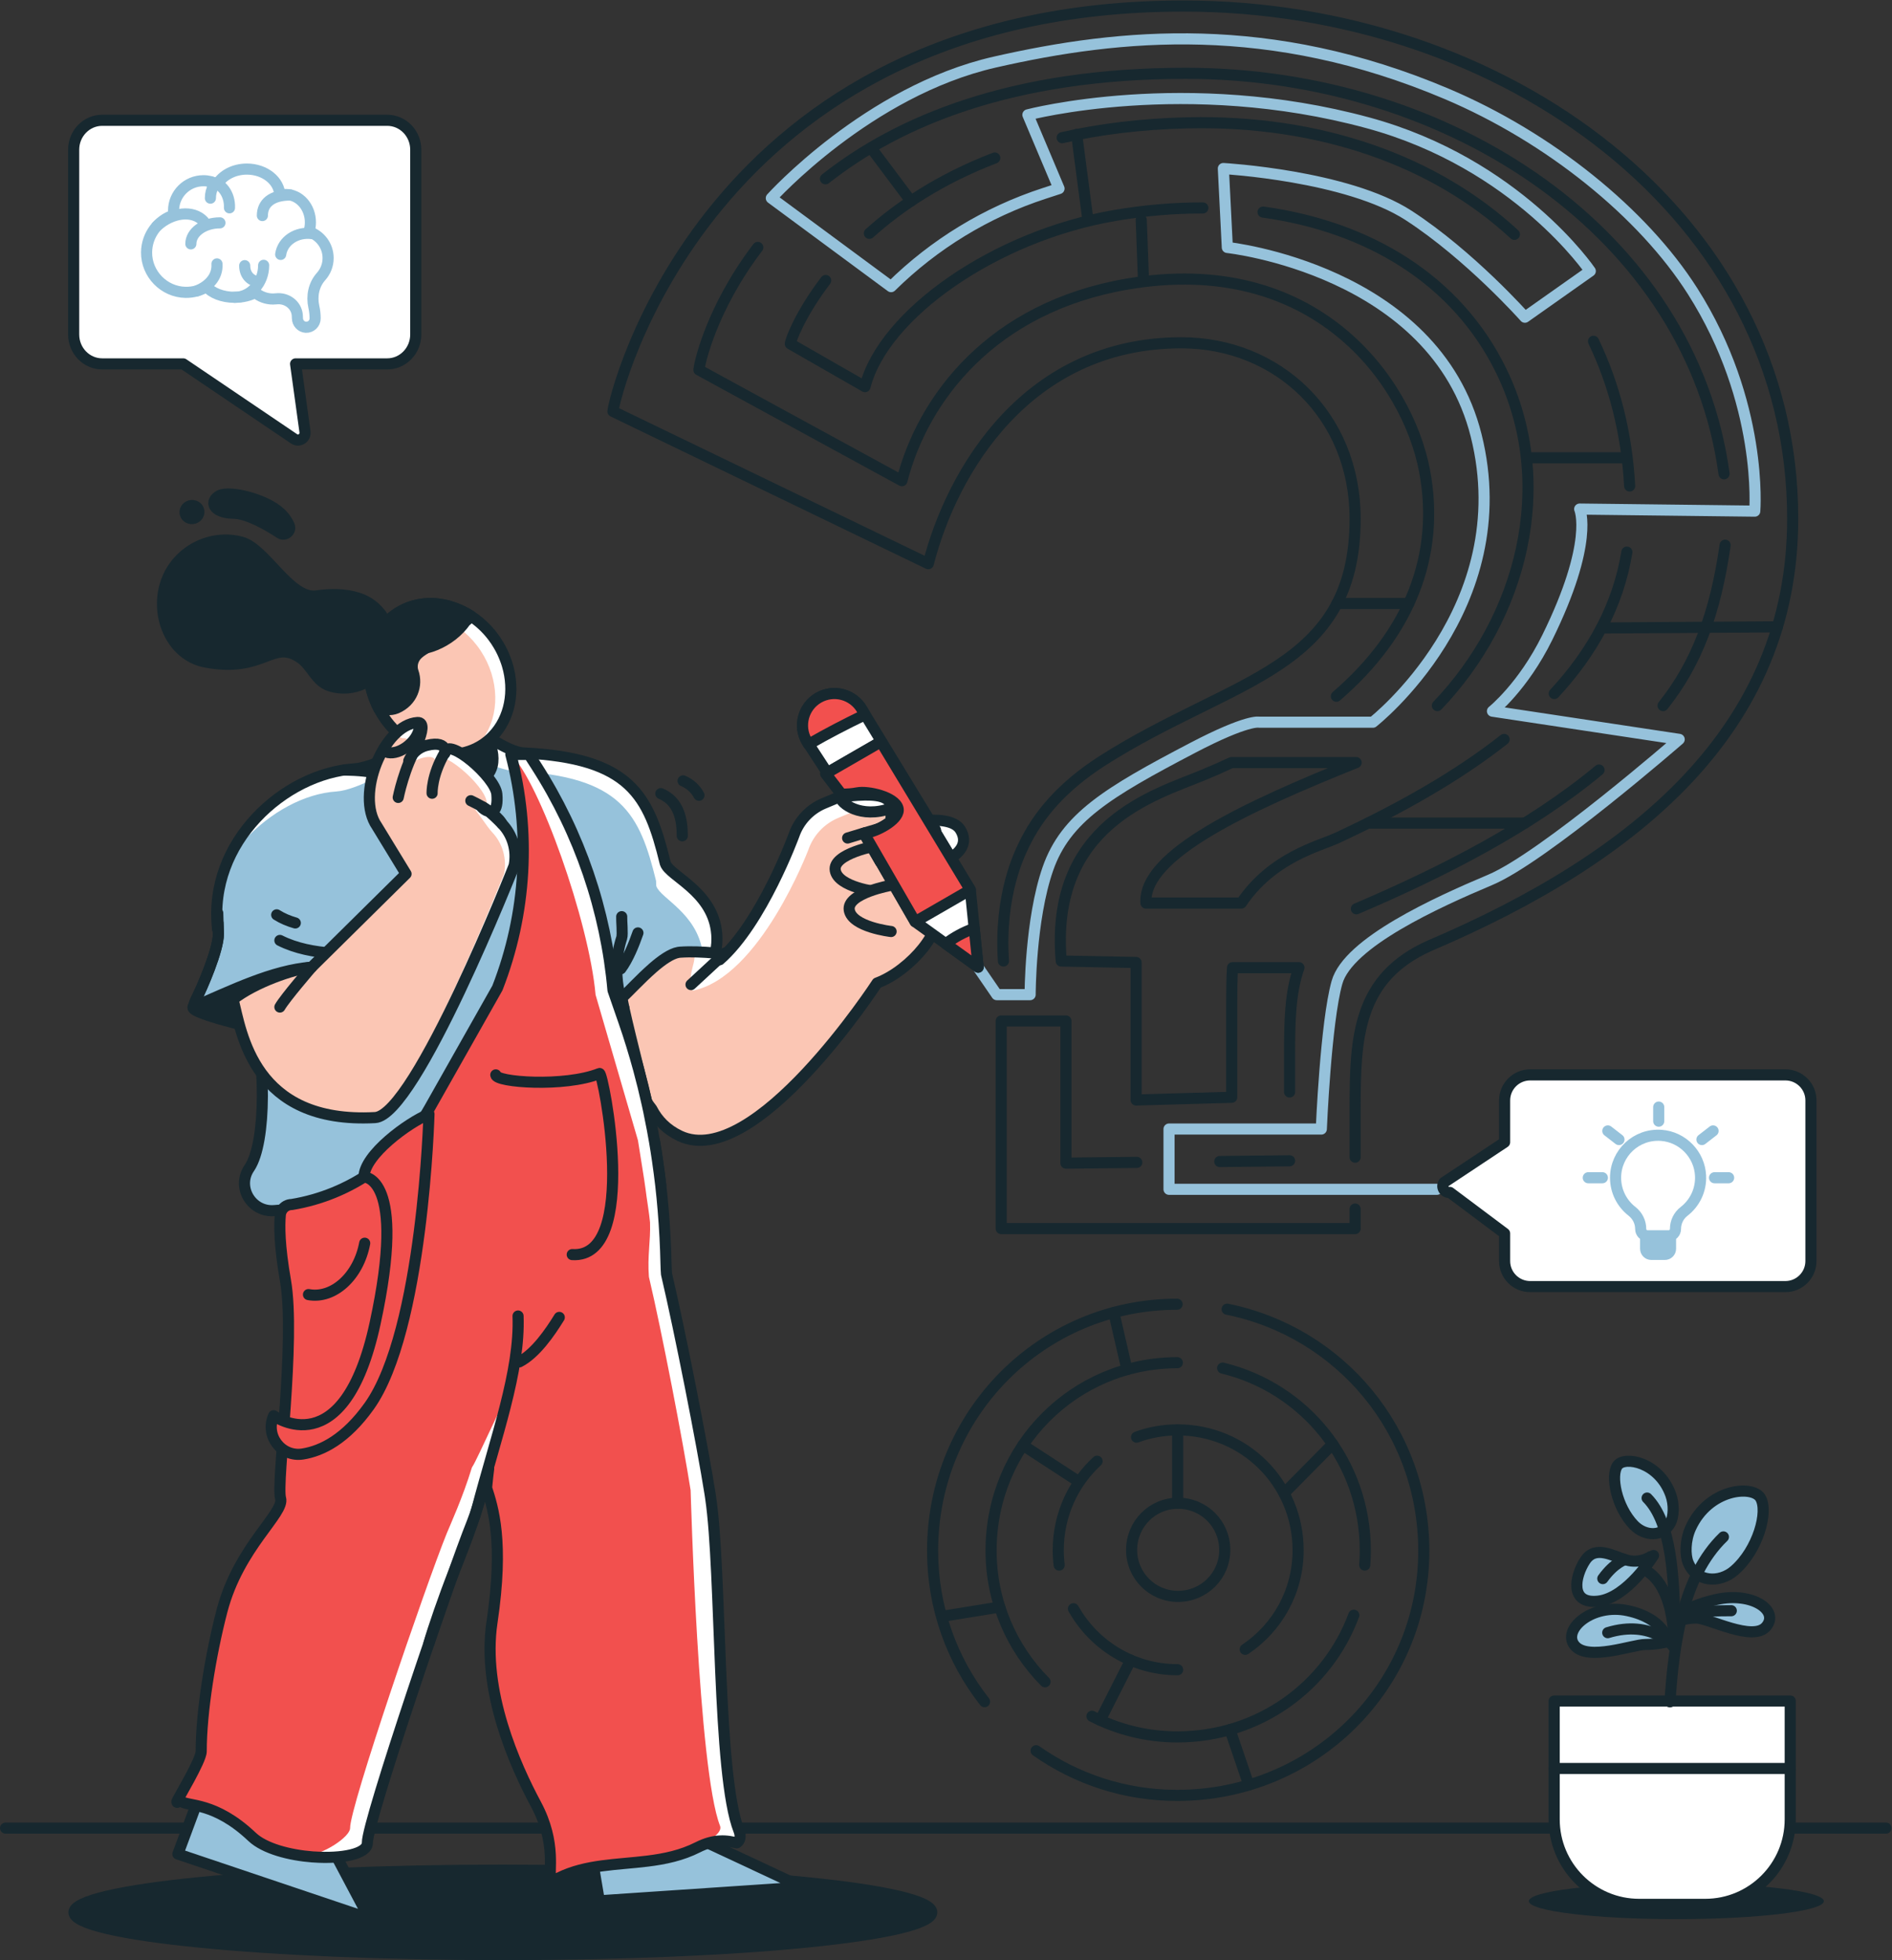 <?xml version="1.0" encoding="UTF-8" standalone="no"?>
<!-- Created with Inkscape (http://www.inkscape.org/) -->

<svg
   version="1.1"
   id="svg3956"
   width="567.305"
   height="587.763"
   viewBox="0 0 567.305 587.763"
   sodipodi:docname="82636914_9931653.eps"
   xmlns:inkscape="http://www.inkscape.org/namespaces/inkscape"
   xmlns:sodipodi="http://sodipodi.sourceforge.net/DTD/sodipodi-0.dtd"
   xmlns="http://www.w3.org/2000/svg"
   xmlns:svg="http://www.w3.org/2000/svg">
  <rect x="0" y="0" width="567.305" height="587.763" fill="#333333" stroke="none"/>
  <defs
     id="defs3960" />
  <sodipodi:namedview
     id="namedview3958"
     pagecolor="#ffffff"
     bordercolor="#000000"
     borderopacity="0.25"
     inkscape:showpageshadow="2"
     inkscape:pageopacity="0.0"
     inkscape:pagecheckerboard="0"
     inkscape:deskcolor="#d1d1d1"
     showgrid="false"
     showguides="true" />
  <g
     id="g3964"
     inkscape:groupmode="layer"
     inkscape:label="Page 1"
     transform="matrix(1.333,0,0,-1.333,0,587.764)">
    <path
       d="m 209.659,10.744 c 0,-5.279 -43.224,-9.558 -96.545,-9.558 -53.32,0 -96.544,4.279 -96.544,9.558 0,5.279 43.225,9.558 96.544,9.558 53.321,0 96.545,-4.279 96.545,-9.558"
       style="fill:#17282f;fill-opacity:1;fill-rule:nonzero;stroke:none;stroke-width:0.1"
       id="path3968" />
    <path
       d="m 209.659,10.744 c 0,-5.279 -43.224,-9.558 -96.545,-9.558 -53.32,0 -96.544,4.279 -96.544,9.558 0,5.279 43.225,9.558 96.544,9.558 53.321,0 96.545,-4.279 96.545,-9.558 z"
       style="fill:none;stroke:#17282f;stroke-width:2.371;stroke-linecap:round;stroke-linejoin:round;stroke-miterlimit:10;stroke-dasharray:none;stroke-opacity:1"
       id="path3970" />
    <path
       d="m 410.258,13.265 c 0,-2.233 -14.855,-4.044 -33.18,-4.044 -18.324,0 -33.18,1.811 -33.18,4.044 0,2.233 14.856,4.044 33.18,4.044 18.325,0 33.18,-1.811 33.18,-4.044"
       style="fill:#17282f;fill-opacity:1;fill-rule:nonzero;stroke:none;stroke-width:0.1"
       id="path3972" />
    <path
       d="M 1.25,29.697 H 424.229"
       style="fill:none;stroke:#17282f;stroke-width:2.5;stroke-linecap:round;stroke-linejoin:round;stroke-miterlimit:10;stroke-dasharray:none;stroke-opacity:1"
       id="path3974" />
    <path
       d="m 383.569,12.542 h -14.852 c -10.562,0 -19.124,8.563 -19.124,19.125 V 58.282 h 53.1 V 31.667 c 0,-10.562 -8.562,-19.125 -19.124,-19.125"
       style="fill:#ffffff;fill-opacity:1;fill-rule:nonzero;stroke:none;stroke-width:0.1"
       id="path3976" />
    <path
       d="m 383.569,12.542 h -14.852 c -10.562,0 -19.124,8.563 -19.124,19.125 V 58.282 h 53.1 V 31.667 c 0,-10.562 -8.562,-19.125 -19.124,-19.125 z"
       style="fill:none;stroke:#17282f;stroke-width:2.5;stroke-linecap:round;stroke-linejoin:round;stroke-miterlimit:10;stroke-dasharray:none;stroke-opacity:1"
       id="path3978" />
    <path
       d="m 349.62,43.109 h 53.045"
       style="fill:none;stroke:#17282f;stroke-width:2.5;stroke-linecap:round;stroke-linejoin:round;stroke-miterlimit:10;stroke-dasharray:none;stroke-opacity:1"
       id="path3980" />
    <path
       d="m 367.51,97.862 c 2.506,-2.604 6.646,-2.743 8.305,0.634 0.632,1.287 0.83,3.913 0,6.209 -2.658,7.35 -10.374,8.766 -11.959,6.59 -1.66,-2.281 -0.248,-9.376 3.654,-13.433"
       style="fill:#96c2db;fill-opacity:1;fill-rule:nonzero;stroke:none;stroke-width:0.1"
       id="path3982" />
    <path
       d="m 367.51,97.862 c 2.506,-2.604 6.646,-2.743 8.305,0.634 0.632,1.287 0.83,3.913 0,6.209 -2.658,7.35 -10.374,8.766 -11.959,6.59 -1.66,-2.281 -0.248,-9.376 3.654,-13.433 z"
       style="fill:none;stroke:#17282f;stroke-width:2.5;stroke-linecap:round;stroke-linejoin:round;stroke-miterlimit:10;stroke-dasharray:none;stroke-opacity:1"
       id="path3984" />
    <path
       d="m 390.149,87.65 c -3.398,-2.959 -8.638,-2.64 -10.429,1.78 -0.682,1.684 -0.696,4.992 0.559,7.765 4.016,8.876 13.886,9.73 15.692,6.819 1.892,-3.05 -0.53,-11.756 -5.822,-16.364"
       style="fill:#96c2db;fill-opacity:1;fill-rule:nonzero;stroke:none;stroke-width:0.1"
       id="path3986" />
    <path
       d="m 390.149,87.65 c -3.398,-2.959 -8.638,-2.64 -10.429,1.78 -0.682,1.684 -0.696,4.992 0.559,7.765 4.016,8.876 13.886,9.73 15.692,6.819 1.892,-3.05 -0.53,-11.756 -5.822,-16.364 z"
       style="fill:none;stroke:#17282f;stroke-width:2.5;stroke-linecap:round;stroke-linejoin:round;stroke-miterlimit:10;stroke-dasharray:none;stroke-opacity:1"
       id="path3988" />
    <path
       d="m 375.15,71.632 c 0,0.38 -0.885,5.195 -8.968,6.969 -8.083,1.774 -14.948,-4.308 -11.959,-7.856 2.99,-3.549 13.066,0.253 15.834,0.253 2.768,0 5.093,0.634 5.093,0.634"
       style="fill:#96c2db;fill-opacity:1;fill-rule:nonzero;stroke:none;stroke-width:0.1"
       id="path3990" />
    <path
       d="m 375.15,71.632 c 0,0.38 -0.885,5.195 -8.968,6.969 -8.083,1.774 -14.948,-4.308 -11.959,-7.856 2.99,-3.549 13.066,0.253 15.834,0.253 2.768,0 5.093,0.634 5.093,0.634 z"
       style="fill:none;stroke:#17282f;stroke-width:2.5;stroke-linecap:round;stroke-linejoin:round;stroke-miterlimit:10;stroke-dasharray:none;stroke-opacity:1"
       id="path3992" />
    <path
       d="m 376.37,75.94 c 0,0.38 1.661,3.421 9.744,5.196 8.083,1.774 14.172,-2.535 11.183,-6.083 -2.99,-3.548 -12.955,1.901 -15.723,1.901 -2.768,0 -5.204,-1.014 -5.204,-1.014"
       style="fill:#96c2db;fill-opacity:1;fill-rule:nonzero;stroke:none;stroke-width:0.1"
       id="path3994" />
    <path
       d="m 376.37,75.94 c 0,0.38 1.661,3.421 9.744,5.196 8.083,1.774 14.172,-2.535 11.183,-6.083 -2.99,-3.548 -12.955,1.901 -15.723,1.901 -2.768,0 -5.204,-1.014 -5.204,-1.014 z"
       style="fill:none;stroke:#17282f;stroke-width:2.5;stroke-linecap:round;stroke-linejoin:round;stroke-miterlimit:10;stroke-dasharray:none;stroke-opacity:1"
       id="path3996" />
    <path
       d="m 371.275,90.766 c 0,0 -2.325,-1.647 -5.425,-0.76 -3.101,0.887 -6.976,3.421 -9.301,-0.127 -2.326,-3.548 -3.544,-9.884 2.989,-9.124 6.533,0.761 12.401,10.265 12.401,10.265"
       style="fill:#96c2db;fill-opacity:1;fill-rule:nonzero;stroke:none;stroke-width:0.1"
       id="path3998" />
    <path
       d="m 371.275,90.766 c 0,0 -2.325,-1.647 -5.425,-0.76 -3.101,0.887 -6.976,3.421 -9.301,-0.127 -2.326,-3.548 -3.544,-9.884 2.989,-9.124 6.533,0.761 12.401,10.265 12.401,10.265"
       style="fill:none;stroke:#17282f;stroke-width:2.5;stroke-linecap:round;stroke-linejoin:round;stroke-miterlimit:10;stroke-dasharray:none;stroke-opacity:1"
       id="path4000" />
    <path
       d="m 375.638,58.1 c 0.864,13.046 2.857,28.253 12.024,37.101"
       style="fill:none;stroke:#17282f;stroke-width:2.5;stroke-linecap:round;stroke-linejoin:round;stroke-miterlimit:10;stroke-dasharray:none;stroke-opacity:1"
       id="path4002" />
    <path
       d="m 376.59,70.238 c 0,8.685 -2.215,15.333 -6.754,17.614"
       style="fill:none;stroke:#17282f;stroke-width:2.5;stroke-linecap:round;stroke-linejoin:round;stroke-miterlimit:10;stroke-dasharray:none;stroke-opacity:1"
       id="path4004" />
    <path
       d="m 376.7,73.786 c 0,12.397 -0.775,24.71 -6.2,30.159"
       style="fill:none;stroke:#17282f;stroke-width:2.5;stroke-linecap:round;stroke-linejoin:round;stroke-miterlimit:10;stroke-dasharray:none;stroke-opacity:1"
       id="path4006" />
    <path
       d="m 377.918,77.587 c 0,0.561 5.151,1.014 11.516,1.014"
       style="fill:none;stroke:#17282f;stroke-width:2.5;stroke-linecap:round;stroke-linejoin:round;stroke-miterlimit:10;stroke-dasharray:none;stroke-opacity:1"
       id="path4008" />
    <path
       d="m 376.59,70.238 c 0,0.28 -4.983,6.462 -14.948,3.421"
       style="fill:none;stroke:#17282f;stroke-width:2.5;stroke-linecap:round;stroke-linejoin:round;stroke-miterlimit:10;stroke-dasharray:none;stroke-opacity:1"
       id="path4010" />
    <path
       d="m 360.535,85.824 c 2.657,3.675 4.982,4.182 4.872,4.309"
       style="fill:none;stroke:#17282f;stroke-width:2.5;stroke-linecap:round;stroke-linejoin:round;stroke-miterlimit:10;stroke-dasharray:none;stroke-opacity:1"
       id="path4012" />
    <path
       d="m 275.495,92.255 c 0,-5.764 -4.666,-10.43 -10.522,-10.43 -5.764,0 -10.43,4.666 -10.43,10.43 0,5.856 4.666,10.522 10.43,10.522 5.856,0 10.522,-4.666 10.522,-10.522 z M 255.65,117.643 c 2.884,1.059 6,1.635 9.251,1.635 15.079,0 27.095,-12.016 27.095,-27.095 0,-9.277 -4.693,-17.45 -11.895,-22.275 m -15.2,-4.585 c -10.068,0 -18.836,5.529 -23.435,13.719 m -3.222,9.822 c -0.134,1.088 -0.203,2.195 -0.203,3.319 0,7.984 3.369,15.109 8.742,20.047 m 28.239,20.948 c 18.526,-4.502 32.085,-21.054 32.085,-41.061 0,-1.095 -0.042,-2.179 -0.124,-3.252 M 304.519,77.586 C 298.602,61.599 283.17,50.212 264.835,50.212 c -6.925,0 -13.456,1.677 -19.21,4.647 m -10.556,7.752 c -7.505,7.571 -12.138,17.993 -12.138,29.506 0,23.525 18.746,42.272 41.904,42.272 m 11.192,12.038 c 25.397,-5.132 44.236,-27.349 44.236,-54.368 0,-30.396 -24.606,-55.003 -55.485,-55.003 -11.814,0 -22.754,3.718 -31.714,10.047 m -11.599,11.035 c -7.325,9.343 -11.69,21.118 -11.69,33.921 0,30.879 24.606,55.486 55.003,55.486 m 58.547,134.663 c 18.776,19.607 26.887,49.56 14.391,75.246 -10.023,20.603 -29.943,32.497 -53.603,35.767 m -13.541,0.931 c -6.479,0.018 -13.134,-0.55 -19.856,-1.702 -26.905,-4.612 -51.972,-22.193 -56.142,-38.496 l -16.8,9.631 c 0,0.657 2.158,6.643 7.956,14.249 m 9.826,10.605 c 6.855,6.15 16.057,12.3 28.207,16.951 m 15.157,4.568 c 8.34,1.898 17.733,3.108 28.296,3.345 29.712,0.666 55.543,-8.529 73.435,-25.089 m 17.793,-24.056 c 4.659,-9.707 7.481,-20.625 8.129,-32.545 m -0.623,-14.881 c -1.979,-12.054 -7.719,-22.517 -16.332,-31.811 m -11.279,-10.32 c -10.415,-8.217 -23.221,-15.482 -37.6,-22.182 -3.92,-1.827 -14.523,-4.256 -21.523,-14.632 h -21.442 c -0.725,10.93 22.768,21.741 47.277,31.599 h -28.048 c -2.077,-0.977 -4.222,-1.922 -6.436,-2.833 -10.889,-4.48 -34.518,-11.109 -31.852,-41.806 l 16.842,-0.329 v -30.937 l 21.508,0.616 v 21.231 c 0,2.743 0.019,5.394 0.183,7.923 l 14.933,0.001 c -1.993,-5.621 -2.102,-12.233 -2.102,-19.394 v -8.571 m 0,-15.475 -15.702,-0.166 m -18.669,-0.197 -15.934,-0.168 v 31.983 h -14.56 v -46.706 h 79.61 v 4.396 m 0,11.667 v 10.956 c 0,15.922 0.482,29.431 16.886,36.668 46.319,19.782 81.54,48.731 81.54,96.015 0,68.03 -64.653,115.313 -137.025,115.313 -107.594,0 -128.341,-88.777 -128.341,-91.189 l 70.926,-34.256 c 5.307,20.746 22.194,49.695 56.933,49.695 21.711,0 39.081,-16.404 39.081,-39.563 0,-34.257 -27.501,-35.704 -56.933,-54.521 -8.938,-5.76 -14.36,-12.092 -17.646,-19.03 -0.803,-1.695 -5.53,-10.952 -4.53,-25.962 m 79.392,11.744 c 19.475,8.318 39.196,18.429 54.583,31.22 m 14.403,14.497 c 7.501,9.412 11.742,20.587 13.956,36.08 m -0.24,16.057 c -7.31,53.744 -61.241,90.097 -121.106,90.097 -39.18,0 -64.627,-10.812 -81.019,-23.736 m -15.223,-15.435 c -10.668,-14.015 -13.236,-26.629 -13.236,-27.558 l 45.654,-24.918 c 4.723,18.464 20.197,39.005 50.668,44.227 42.227,7.238 63.047,-21.751 66.893,-42 3.605,-18.974 -3.391,-36.561 -19.833,-50.711"
       style="fill:none;stroke:#17282f;stroke-width:2.5;stroke-linecap:round;stroke-linejoin:round;stroke-miterlimit:10;stroke-dasharray:none;stroke-opacity:1"
       id="path4014" />
    <path
       d="m 300.739,305.166 h 16.142"
       style="fill:none;stroke:#17282f;stroke-width:2.5;stroke-linecap:round;stroke-linejoin:round;stroke-miterlimit:10;stroke-dasharray:none;stroke-opacity:1"
       id="path4016" />
    <path
       d="m 360.205,299.667 39.607,0.259"
       style="fill:none;stroke:#17282f;stroke-width:2.5;stroke-linecap:round;stroke-linejoin:round;stroke-miterlimit:10;stroke-dasharray:none;stroke-opacity:1"
       id="path4018" />
    <path
       d="m 344.716,337.954 h 21.231"
       style="fill:none;stroke:#17282f;stroke-width:2.5;stroke-linecap:round;stroke-linejoin:round;stroke-miterlimit:10;stroke-dasharray:none;stroke-opacity:1"
       id="path4020" />
    <path
       d="m 307.701,255.772 h 35.311"
       style="fill:none;stroke:#17282f;stroke-width:2.5;stroke-linecap:round;stroke-linejoin:round;stroke-miterlimit:10;stroke-dasharray:none;stroke-opacity:1"
       id="path4022" />
    <path
       d="m 256.712,391.449 0.495,-13.365"
       style="fill:none;stroke:#17282f;stroke-width:2.5;stroke-linecap:round;stroke-linejoin:round;stroke-miterlimit:10;stroke-dasharray:none;stroke-opacity:1"
       id="path4024" />
    <path
       d="m 196.699,406.647 8.204,-10.958"
       style="fill:none;stroke:#17282f;stroke-width:2.5;stroke-linecap:round;stroke-linejoin:round;stroke-miterlimit:10;stroke-dasharray:none;stroke-opacity:1"
       id="path4026" />
    <path
       d="m 242.181,410.701 2.531,-19.252"
       style="fill:none;stroke:#17282f;stroke-width:2.5;stroke-linecap:round;stroke-linejoin:round;stroke-miterlimit:10;stroke-dasharray:none;stroke-opacity:1"
       id="path4028" />
    <path
       d="M 264.901,119.278 V 102.777"
       style="fill:none;stroke:#17282f;stroke-width:2.5;stroke-linecap:round;stroke-linejoin:round;stroke-miterlimit:10;stroke-dasharray:none;stroke-opacity:1"
       id="path4030" />
    <path
       d="m 230.083,115.83 11.885,-7.743"
       style="fill:none;stroke:#17282f;stroke-width:2.5;stroke-linecap:round;stroke-linejoin:round;stroke-miterlimit:10;stroke-dasharray:none;stroke-opacity:1"
       id="path4032" />
    <path
       d="M 299.766,116.08 288.822,105.014"
       style="fill:none;stroke:#17282f;stroke-width:2.5;stroke-linecap:round;stroke-linejoin:round;stroke-miterlimit:10;stroke-dasharray:none;stroke-opacity:1"
       id="path4034" />
    <path
       d="m 250.541,145.686 2.96,-12.847"
       style="fill:none;stroke:#17282f;stroke-width:2.5;stroke-linecap:round;stroke-linejoin:round;stroke-miterlimit:10;stroke-dasharray:none;stroke-opacity:1"
       id="path4036" />
    <path
       d="M 254.326,67.485 247.471,53.963"
       style="fill:none;stroke:#17282f;stroke-width:2.5;stroke-linecap:round;stroke-linejoin:round;stroke-miterlimit:10;stroke-dasharray:none;stroke-opacity:1"
       id="path4038" />
    <path
       d="m 212.739,77.459 12.144,1.969"
       style="fill:none;stroke:#17282f;stroke-width:2.5;stroke-linecap:round;stroke-linejoin:round;stroke-miterlimit:10;stroke-dasharray:none;stroke-opacity:1"
       id="path4040" />
    <path
       d="M 276.664,51.86 280.908,39.393"
       style="fill:none;stroke:#17282f;stroke-width:2.5;stroke-linecap:round;stroke-linejoin:round;stroke-miterlimit:10;stroke-dasharray:none;stroke-opacity:1"
       id="path4042" />
    <path
       d="m 216.748,228.074 7.468,-10.889 h 7.5 c 0,0 0,16.885 4,28.327 4,11.442 13.367,17.145 32.5,27.156 12.5,6.54 15,5.802 15,5.802 h 25.594 c 0,0 32.925,25.743 23.239,64.484 -9.333,37.334 -55.975,42.313 -55.975,42.313 l -0.894,17.755 c 0,0 27.867,-1.577 41.701,-10.572 13.835,-8.996 26.131,-22.875 26.131,-22.875 l 14.704,10.379 c 0,0 -16.387,24.212 -50.015,33.349 -40.998,11.139 -76.485,1.798 -76.485,1.798 l 7,-16.586 -3.352,-1.093 c -12.945,-4.222 -24.73,-11.401 -34.421,-20.968 v 0 l -26.942,19.908 c 0,0 21.715,24.092 50.215,30.592 28.5,6.5 62,9.667 101.64,-7.109 23.125,-9.787 44.181,-26.805 55.361,-44.391 16,-25.166 13.999,-49.5 13.999,-49.5 l -39.385,0.464 c 0,0 3.334,-7.309 -7.282,-28.886 -5.461,-11.1 -12.333,-16.578 -12.333,-16.578 l 42,-6.344 c 0,0 -30.5,-26.545 -42.5,-31.6 -12,-5.056 -31.954,-14.1 -34.477,-23.078 -2.523,-8.978 -3.523,-32.978 -3.523,-32.978 h -34.253 v -13.557 h 60.253"
       style="fill:none;stroke:#96c2db;stroke-width:2.5;stroke-linecap:round;stroke-linejoin:round;stroke-miterlimit:10;stroke-dasharray:none;stroke-opacity:1"
       id="path4044" />
    <path
       d="m 326.134,172.699 12.311,-9.227 v -6.212 c 0,-3.176 2.574,-5.75 5.75,-5.75 h 57.407 c 3.176,0 5.75,2.574 5.75,5.75 v 36.127 c 0,3.175 -2.574,5.75 -5.75,5.75 h -57.407 c -3.176,0 -5.75,-2.575 -5.75,-5.75 v -9.403 l -13.646,-9.055 c -0.7,-1.008 0.116,-2.371 1.335,-2.23"
       style="fill:#ffffff;fill-opacity:1;fill-rule:nonzero;stroke:none;stroke-width:0.1"
       id="path4046" />
    <path
       d="m 326.134,172.699 12.311,-9.227 v -6.212 c 0,-3.176 2.574,-5.75 5.75,-5.75 h 57.407 c 3.176,0 5.75,2.574 5.75,5.75 v 36.127 c 0,3.175 -2.574,5.75 -5.75,5.75 h -57.407 c -3.176,0 -5.75,-2.575 -5.75,-5.75 v -9.403 l -13.646,-9.055 c -0.7,-1.008 0.116,-2.371 1.335,-2.23 z"
       style="fill:none;stroke:#17282f;stroke-width:2.5;stroke-linecap:round;stroke-linejoin:round;stroke-miterlimit:10;stroke-dasharray:none;stroke-opacity:1"
       id="path4048" />
    <path
       d="m 363.405,175.995 c 0,5.524 4.683,9.954 10.296,9.536 4.773,-0.355 8.586,-4.275 8.82,-9.056 0.16,-3.28 -1.334,-6.219 -3.72,-8.058 -1.219,-0.939 -1.92,-2.401 -1.92,-3.939 v -0.001 c 0,-0.863 -0.7,-1.563 -1.563,-1.563 h -4.699 c -0.863,0 -1.563,0.7 -1.563,1.563 v 0 c 0,1.559 -0.736,3.017 -1.965,3.976 -2.243,1.749 -3.686,4.476 -3.686,7.542"
       style="fill:#ffffff;fill-opacity:1;fill-rule:nonzero;stroke:none;stroke-width:0.1"
       id="path4050" />
    <path
       d="m 363.405,175.995 c 0,5.524 4.683,9.954 10.296,9.536 4.773,-0.355 8.586,-4.275 8.82,-9.056 0.16,-3.28 -1.334,-6.219 -3.72,-8.058 -1.219,-0.939 -1.92,-2.401 -1.92,-3.939 v -0.001 c 0,-0.863 -0.7,-1.563 -1.563,-1.563 h -4.699 c -0.863,0 -1.563,0.7 -1.563,1.563 v 0 c 0,1.559 -0.736,3.017 -1.965,3.976 -2.243,1.749 -3.686,4.476 -3.686,7.542 z"
       style="fill:none;stroke:#96c2db;stroke-width:2.5;stroke-linecap:round;stroke-linejoin:round;stroke-miterlimit:10;stroke-dasharray:none;stroke-opacity:1"
       id="path4052" />
    <path
       d="m 371.441,158.752 h 3.055 c 0.703,0 1.273,0.57 1.273,1.273 v 2.889 h -5.601 v -2.889 c 0,-0.703 0.57,-1.273 1.273,-1.273"
       style="fill:#96c2db;fill-opacity:1;fill-rule:nonzero;stroke:none;stroke-width:0.1"
       id="path4054" />
    <path
       d="m 371.441,158.752 h 3.055 c 0.703,0 1.273,0.57 1.273,1.273 v 2.889 h -5.601 v -2.889 c 0,-0.703 0.57,-1.273 1.273,-1.273 z"
       style="fill:none;stroke:#96c2db;stroke-width:2.5;stroke-linecap:round;stroke-linejoin:round;stroke-miterlimit:10;stroke-dasharray:none;stroke-opacity:1"
       id="path4056" />
    <path
       d="m 373.112,191.894 v -3.168"
       style="fill:none;stroke:#96c2db;stroke-width:2.5;stroke-linecap:round;stroke-linejoin:round;stroke-miterlimit:10;stroke-dasharray:none;stroke-opacity:1"
       id="path4058" />
    <path
       d="m 388.836,175.999 h -3.169"
       style="fill:none;stroke:#96c2db;stroke-width:2.5;stroke-linecap:round;stroke-linejoin:round;stroke-miterlimit:10;stroke-dasharray:none;stroke-opacity:1"
       id="path4060" />
    <path
       d="m 385.335,186.529 -2.505,-1.94"
       style="fill:none;stroke:#96c2db;stroke-width:2.5;stroke-linecap:round;stroke-linejoin:round;stroke-miterlimit:10;stroke-dasharray:none;stroke-opacity:1"
       id="path4062" />
    <path
       d="m 361.663,186.529 2.504,-1.94"
       style="fill:none;stroke:#96c2db;stroke-width:2.5;stroke-linecap:round;stroke-linejoin:round;stroke-miterlimit:10;stroke-dasharray:none;stroke-opacity:1"
       id="path4064" />
    <path
       d="m 360.438,175.999 h -3.169"
       style="fill:none;stroke:#96c2db;stroke-width:2.5;stroke-linecap:round;stroke-linejoin:round;stroke-miterlimit:10;stroke-dasharray:none;stroke-opacity:1"
       id="path4066" />
    <path
       d="m 22.991,413.873 h 64.109 c 3.546,0 6.421,-2.961 6.421,-6.615 v -41.567 c 0,-3.653 -2.875,-6.615 -6.421,-6.615 H 66.492 l 2.109,-15.26 c 0.193,-1.398 -1.304,-2.378 -2.45,-1.603 L 41.221,359.076 H 22.991 c -3.546,0 -6.421,2.962 -6.421,6.615 v 41.567 c 0,3.654 2.875,6.615 6.421,6.615"
       style="fill:#ffffff;fill-opacity:1;fill-rule:nonzero;stroke:none;stroke-width:0.1"
       id="path4068" />
    <path
       d="m 22.991,413.873 h 64.109 c 3.546,0 6.421,-2.961 6.421,-6.615 v -41.567 c 0,-3.653 -2.875,-6.615 -6.421,-6.615 H 66.492 l 2.109,-15.26 c 0.193,-1.398 -1.304,-2.378 -2.45,-1.603 L 41.221,359.076 H 22.991 c -3.546,0 -6.421,2.962 -6.421,6.615 v 41.567 c 0,3.654 2.875,6.615 6.421,6.615 z"
       style="fill:none;stroke:#17282f;stroke-width:2.5;stroke-linecap:round;stroke-linejoin:round;stroke-miterlimit:10;stroke-dasharray:none;stroke-opacity:1"
       id="path4070" />
    <path
       d="m 73.805,382.884 c 0,2.768 -1.807,5.111 -4.305,5.922 0.206,0.657 0.324,1.362 0.324,2.099 0,3.464 -2.476,6.272 -5.53,6.272 -0.466,0 -0.917,-0.072 -1.35,-0.196 -0.093,3.28 -3.373,5.917 -7.414,5.917 -2.925,0 -5.447,-1.384 -6.657,-3.391 -0.932,0.49 -1.991,0.77 -3.116,0.77 -3.709,0 -6.715,-3.006 -6.715,-6.714 0,-0.343 0.034,-0.677 0.084,-1.006 -3.544,-1.153 -6.114,-4.464 -6.154,-8.382 -0.05,-4.854 3.918,-8.931 8.771,-9.006 1.735,-0.027 3.359,0.442 4.739,1.275 1.145,-1.414 3.532,-2.39 6.301,-2.39 1.774,0 3.39,0.403 4.627,1.062 1.081,-0.902 2.471,-1.446 3.989,-1.446 0.243,0 0.484,0.014 0.72,0.042 2.333,0.271 4.525,-1.303 4.747,-3.641 0.022,-0.236 0.034,-0.475 0.036,-0.718 0.006,-1.065 0.833,-1.989 1.897,-2.038 1.142,-0.053 2.085,0.858 2.085,1.989 0,0.896 -0.099,1.766 -0.285,2.597 -0.541,2.415 -0.037,4.984 1.616,6.826 0.989,1.103 1.59,2.559 1.59,4.157 z"
       style="fill:none;stroke:#96c2db;stroke-width:2.5;stroke-linecap:round;stroke-linejoin:round;stroke-miterlimit:10;stroke-dasharray:none;stroke-opacity:1"
       id="path4072" />
    <path
       d="m 45.794,391.173 c -2.373,2.566 -7.083,2.061 -10.53,-1.128"
       style="fill:none;stroke:#96c2db;stroke-width:2.5;stroke-linecap:round;stroke-linejoin:round;stroke-miterlimit:10;stroke-dasharray:none;stroke-opacity:1"
       id="path4074" />
    <path
       d="m 59.305,381.252 c 0,-3.979 -2.917,-7.198 -6.521,-7.198"
       style="fill:none;stroke:#96c2db;stroke-width:2.5;stroke-linecap:round;stroke-linejoin:round;stroke-miterlimit:10;stroke-dasharray:none;stroke-opacity:1"
       id="path4076" />
    <path
       d="m 59.02,392.443 c 0,2.745 2.061,4.623 6.297,4.623"
       style="fill:none;stroke:#96c2db;stroke-width:2.5;stroke-linecap:round;stroke-linejoin:round;stroke-miterlimit:10;stroke-dasharray:none;stroke-opacity:1"
       id="path4078" />
    <path
       d="m 51.617,394.18 c 0.123,3.091 -1.796,5.672 -4.289,5.772"
       style="fill:none;stroke:#96c2db;stroke-width:2.5;stroke-linecap:round;stroke-linejoin:round;stroke-miterlimit:10;stroke-dasharray:none;stroke-opacity:1"
       id="path4080" />
    <path
       d="m 63.137,383.702 c 0.439,3.079 3.612,5.17 7.094,4.674"
       style="fill:none;stroke:#96c2db;stroke-width:2.5;stroke-linecap:round;stroke-linejoin:round;stroke-miterlimit:10;stroke-dasharray:none;stroke-opacity:1"
       id="path4082" />
    <path
       d="m 48.805,381.568 c 0.191,-2.95 -1.922,-5.037 -4.5,-6.066"
       style="fill:none;stroke:#96c2db;stroke-width:2.5;stroke-linecap:round;stroke-linejoin:round;stroke-miterlimit:10;stroke-dasharray:none;stroke-opacity:1"
       id="path4084" />
    <path
       d="m 55.043,381.177 c 0,-2.501 1.844,-3.524 2.886,-3.524"
       style="fill:none;stroke:#96c2db;stroke-width:2.5;stroke-linecap:round;stroke-linejoin:round;stroke-miterlimit:10;stroke-dasharray:none;stroke-opacity:1"
       id="path4086" />
    <path
       d="m 47.328,396.356 c 0,1.987 0.961,3.596 2.147,3.596"
       style="fill:none;stroke:#96c2db;stroke-width:2.5;stroke-linecap:round;stroke-linejoin:round;stroke-miterlimit:10;stroke-dasharray:none;stroke-opacity:1"
       id="path4088" />
    <path
       d="m 42.93,386.075 c 0,2.613 2.927,4.728 6.545,4.728"
       style="fill:none;stroke:#96c2db;stroke-width:2.5;stroke-linecap:round;stroke-linejoin:round;stroke-miterlimit:10;stroke-dasharray:none;stroke-opacity:1"
       id="path4090" />
    <path
       d="m 65.07,322.692 c 0.494,-1.233 -0.964,-2.433 -2.073,-1.703 -2.718,1.788 -7.275,4.438 -10.48,4.488 -4.845,0.074 -5.414,2.82 -3.119,3.991 2.295,1.171 10.441,-0.828 13.732,-4.008 1.008,-0.975 1.601,-1.922 1.94,-2.768"
       style="fill:#17282f;fill-opacity:1;fill-rule:nonzero;stroke:none;stroke-width:0.1"
       id="path4092" />
    <path
       d="m 65.07,322.692 c 0.494,-1.233 -0.964,-2.433 -2.073,-1.703 -2.718,1.788 -7.275,4.438 -10.48,4.488 -4.845,0.074 -5.414,2.82 -3.119,3.991 2.295,1.171 10.441,-0.828 13.732,-4.008 1.008,-0.975 1.601,-1.922 1.94,-2.768 z"
       style="fill:none;stroke:#17282f;stroke-width:2.5;stroke-linecap:round;stroke-linejoin:round;stroke-miterlimit:10;stroke-dasharray:none;stroke-opacity:1"
       id="path4094" />
    <path
       d="m 42.698,324.339 c -0.821,0.236 -1.269,1.057 -1.002,1.835 0.267,0.777 1.149,1.216 1.97,0.98 0.821,-0.236 1.269,-1.058 1.002,-1.835 -0.268,-0.777 -1.149,-1.216 -1.97,-0.98"
       style="fill:#17282f;fill-opacity:1;fill-rule:nonzero;stroke:none;stroke-width:0.1"
       id="path4096" />
    <path
       d="m 42.698,324.339 c -0.821,0.236 -1.269,1.057 -1.002,1.835 0.267,0.777 1.149,1.216 1.97,0.98 0.821,-0.236 1.269,-1.058 1.002,-1.835 -0.268,-0.777 -1.149,-1.216 -1.97,-0.98 z"
       style="fill:none;stroke:#17282f;stroke-width:2.5;stroke-linecap:round;stroke-linejoin:round;stroke-miterlimit:10;stroke-dasharray:none;stroke-opacity:1"
       id="path4098" />
    <path
       d="m 141.409,245.748 11.128,-4.243 c 0,0 4.847,-5.075 9.345,-16.469 9.491,8.276 16.726,28.064 16.726,28.064 1.115,3.194 3.527,5.77 6.643,7.088 1.86,0.787 3.575,1.504 3.728,1.516 l 3.881,0.315 c 9.508,0.617 7.583,-2.893 7.583,-6.992 v 0 c 0,0 12.908,3.59 15.565,-0.723 3.805,-6.175 -8.306,-8.792 -8.306,-8.792 l 2.33,-9.507 c 2.851,-3.581 -5.072,-13.331 -12.739,-16.202 0,0 -27.53,-42.385 -44.384,-34.385 -2.979,1.414 -5.001,3.52 -6.299,6.05 -3.372,4.321 -2.588,5.812 -3.251,6.254 -1.361,0.906 -13.105,36.161 -13.105,36.161 l 11.155,11.865"
       style="fill:#fbc6b4;fill-opacity:1;fill-rule:nonzero;stroke:none;stroke-width:0.1"
       id="path4100" />
    <path
       d="m 216.008,254.304 c -2.657,4.313 -15.564,0.723 -15.564,0.723 0,4.099 1.924,7.609 -7.584,6.992 l -3.881,-0.315 c -0.153,-0.012 -1.868,-0.729 -3.728,-1.516 -3.116,-1.318 -5.528,-3.894 -6.643,-7.088 0,0 -7.235,-19.788 -16.726,-28.064 -0.711,1.799 -1.428,3.423 -2.135,4.912 -1.229,-1.005 -2.547,-1.901 -3.929,-2.681 1.445,-2.501 -1.585,-5.166 0,-9.184 15.146,3 26.035,31.746 26.035,31.746 1.115,3.194 3.527,5.77 6.643,7.088 1.86,0.787 3.575,1.504 3.729,1.516 l 3.88,0.316 c 9.508,0.616 2.931,-7.127 2.931,-11.225 0,0 10.648,2.959 14.592,0.271 2.387,1.428 4.196,3.563 2.38,6.509"
       style="fill:#ffffff;fill-opacity:1;fill-rule:nonzero;stroke:none;stroke-width:0.1"
       id="path4102" />
    <path
       d="m 141.409,245.748 11.128,-4.243 c 0,0 4.847,-5.075 9.345,-16.469 9.491,8.276 16.726,28.064 16.726,28.064 1.115,3.194 3.527,5.77 6.643,7.088 1.86,0.787 3.575,1.504 3.728,1.516 l 3.881,0.315 c 9.508,0.617 7.583,-2.893 7.583,-6.992 v 0 c 0,0 12.908,3.59 15.565,-0.723 3.805,-6.175 -8.306,-8.792 -8.306,-8.792 l 2.33,-9.507 c 2.851,-3.581 -5.072,-13.331 -12.739,-16.202 0,0 -27.53,-42.385 -44.384,-34.385 -2.979,1.414 -5.001,3.52 -6.299,6.05 -3.372,4.321 -2.588,5.812 -3.251,6.254 -1.361,0.906 -13.105,36.161 -13.105,36.161 z"
       style="fill:none;stroke:#17282f;stroke-width:2.5;stroke-linecap:round;stroke-linejoin:round;stroke-miterlimit:10;stroke-dasharray:none;stroke-opacity:1"
       id="path4104" />
    <path
       d="m 81.878,176.157 c 0,0 9.673,0.302 2.506,-32.865 C 77.373,110.843 61.555,122.459 61.555,122.459 v 0 c -1.994,-4.447 1.727,-9.371 6.54,-8.607 4.355,0.692 9.693,3.392 14.956,10.773 12.122,17 13.443,65.685 13.443,65.685 v 0 C 91.868,188.443 81.878,181.146 81.878,176.157 v 0"
       style="fill:#85b8e6;fill-opacity:1;fill-rule:nonzero;stroke:none;stroke-width:0.1"
       id="path4106" />
    <path
       d="m 81.878,176.157 c 0,0 9.673,0.302 2.506,-32.865 C 77.373,110.843 61.555,122.459 61.555,122.459 v 0 c -1.994,-4.447 1.727,-9.371 6.54,-8.607 4.355,0.692 9.693,3.392 14.956,10.773 12.122,17 13.443,65.685 13.443,65.685 v 0 C 91.868,188.443 81.878,181.146 81.878,176.157 v 0"
       style="fill:#85b8e6;fill-opacity:1;fill-rule:nonzero;stroke:none;stroke-width:0.1"
       id="path4108" />
    <path
       d="m 197.293,250.707 c 0,0 -10.075,-1.785 -9.408,-5.592 0.666,-3.807 9.408,-4.798 9.408,-4.798"
       style="fill:#fbc6b4;fill-opacity:1;fill-rule:nonzero;stroke:none;stroke-width:0.1"
       id="path4110" />
    <path
       d="m 197.293,250.707 c 0,0 -10.075,-1.785 -9.408,-5.592 0.666,-3.807 9.408,-4.798 9.408,-4.798"
       style="fill:none;stroke:#17282f;stroke-width:2.5;stroke-linecap:round;stroke-linejoin:round;stroke-miterlimit:10;stroke-dasharray:none;stroke-opacity:1"
       id="path4112" />
    <path
       d="m 200.443,241.779 c 0,0 -10.075,-1.785 -9.408,-5.593 0.667,-3.807 9.408,-4.798 9.408,-4.798"
       style="fill:#fbc6b4;fill-opacity:1;fill-rule:nonzero;stroke:none;stroke-width:0.1"
       id="path4114" />
    <path
       d="m 200.443,241.779 c 0,0 -10.075,-1.785 -9.408,-5.593 0.667,-3.807 9.408,-4.798 9.408,-4.798"
       style="fill:none;stroke:#17282f;stroke-width:2.5;stroke-linecap:round;stroke-linejoin:round;stroke-miterlimit:10;stroke-dasharray:none;stroke-opacity:1"
       id="path4116" />
    <path
       d="M 44.823,36.816 40.013,23.865 83.096,9.353 74.673,25.242 44.823,36.816"
       style="fill:#96c2db;fill-opacity:1;fill-rule:nonzero;stroke:none;stroke-width:0.1"
       id="path4118" />
    <path
       d="M 44.823,36.816 40.013,23.865 83.096,9.353 74.673,25.242 Z"
       style="fill:none;stroke:#17282f;stroke-width:2.5;stroke-linecap:round;stroke-linejoin:round;stroke-miterlimit:10;stroke-dasharray:none;stroke-opacity:1"
       id="path4120" />
    <path
       d="m 132.843,24.956 1.965,-11.613 45.677,3.068 -24.012,11.215 -23.63,-2.67"
       style="fill:#96c2db;fill-opacity:1;fill-rule:nonzero;stroke:none;stroke-width:0.1"
       id="path4122" />
    <path
       d="m 132.843,24.956 1.965,-11.613 45.677,3.068 -24.012,11.215 z"
       style="fill:none;stroke:#17282f;stroke-width:2.5;stroke-linecap:round;stroke-linejoin:round;stroke-miterlimit:10;stroke-dasharray:none;stroke-opacity:1"
       id="path4124" />
    <path
       d="m 161.268,229.839 c 0.01,-1.61 -0.18,-2.65 -0.54,-3.28 -2.59,0.22 -5.23,0.35 -7.75,0.18 -0.13,-0.01 -0.26,-0.03 -0.4,-0.05 -2.05,-0.29 -4,-1.83 -5.78,-3.54 -0.02,-0.02 -0.04,-0.04 -0.06,-0.06 -1.45,-1.4 -2.78,-2.91 -3.93,-3.94 -0.34,-0.3 -2.14,-2.02 -2.86,-2.81 -0.18,-0.2 -0.29,-0.34 -0.29,-0.38 0.25,-0.67 0.49,-1.32 0.72,-1.96 3.82,-10.64 5.39,-17.11 5.75,-21.88 0.04,-0.59 0.08,-1.43 0.08,-2.47 v -0.1 c 0.04,-2.03 0.45,-3.78 1.03,-5.45 0.24,-1.42 0.47,-2.84 0.67,-4.26 0.27,-1.85 0.51,-3.71 0.73,-5.58 -0.49,-2.14 -1.52,-4.15 -3.05,-5.84 -0.54,-0.93 -1.37,-1.66 -2.37,-2.06 -15.52,-6.17 -32.72,-6.53 -48.66,-1.4 l -2.04,0.66 c -8.95,2.88 -18.37,3.97 -27.74,3.23 l -1.35,-0.11 -1.752,-0.139 c -5.062,-0.402 -8.461,5.18 -5.691,9.437 0.043,0.067 0.088,0.134 0.134,0.202 3.81,5.69 3.85,24.69 0.19,37.66 -1.03,3.66 -11.55,-2.75 -12.3,0.02 1.53,3.01 5.1,11.3 5.12,14.93 l -0.08,2.44 c -0.01,-1.01 -0.05,-1.85 -0.11,-1.29 -2.19,19.47 15.01,34.96 30.8,35.98 4.61,0.3 12.93,5.29 12.93,5.29 l 11.58,5.2 c 0,0 0.12,-0.05 0.33,-0.15 2.46,-1.16 9.32,-6.56 13.21,-6.76 24.06,-1.15 28.14,-9.61 31.83,-24.71 0.01,-0.06 0.02,-0.12 0.06,-0.18 0.98,-2.79 10.22,-6.12 11.45,-15 0.08,-0.6 0.14,-1.22 0.14,-1.83"
       style="fill:#96c2db;fill-opacity:1;fill-rule:nonzero;stroke:none;stroke-width:0.1"
       id="path4126" />
    <path
       d="m 147.636,241.581 c -0.04,0.06 -0.051,1.121 -0.06,1.181 -3.69,15.1 -7.77,23.561 -31.83,24.711 -3.89,0.2 -12.752,4.598 -15.212,5.758 -0.21,0.1 -0.33,0.15 -0.33,0.15 l -11.58,-5.2 c 0,0 -8.32,-4.99 -12.93,-5.29 -7.261,-0.469 -14.815,-4.638 -20.65,-10.891 6.057,9.015 15.603,15.393 24.689,15.98 4.61,0.3 12.93,5.29 12.93,5.29 l 11.581,5.2 c 0,0 0.119,-0.05 0.329,-0.15 2.461,-1.16 9.321,-6.558 13.211,-6.758 24.06,-1.15 28.139,-9.612 31.829,-24.712 0.01,-0.06 0.02,-0.12 0.06,-0.18 0.98,-2.79 10.22,-6.117 11.45,-14.997 0.08,-0.6 0.141,-1.22 0.141,-1.83 0.01,-1.61 -0.18,-2.65 -0.541,-3.28 -1.221,0.104 -1.453,0.184 -2.679,0.226 -1.343,8.786 -9.437,12.024 -10.409,14.792"
       style="fill:#ffffff;fill-opacity:1;fill-rule:nonzero;stroke:none;stroke-width:0.1"
       id="path4128" />
    <path
       d="m 161.268,229.839 c 0.01,-1.61 -0.18,-2.65 -0.54,-3.28 -2.59,0.22 -5.23,0.35 -7.75,0.18 -0.13,-0.01 -0.26,-0.03 -0.4,-0.05 -1.67,-0.3 -3.75,-1.77 -5.78,-3.54 -0.02,-0.02 -0.04,-0.04 -0.06,-0.06 -2.7,-2.36 -5.31,-5.24 -6.78,-6.55 -0.02,-0.02 -0.02,-0.08 -0.01,-0.2 0.02,-0.36 0.18,-1.19 0.43,-2.34 0.68,-3.12 2.04,-8.64 3.28,-13.63 0.02,-0.08 0.04,-0.15 0.06,-0.23 0.69,-2.8 1.34,-5.43 1.81,-7.35 0.04,-0.14 0.07,-0.29 0.1,-0.45 0.36,-1.51 0.58,-2.5 0.58,-2.69 v -0.1 c 0.04,-2.03 0.45,-3.78 1.03,-5.45 0.24,-1.42 0.47,-2.84 0.67,-4.26 0.27,-1.85 0.51,-3.71 0.73,-5.58 -0.49,-2.14 -1.52,-4.15 -3.05,-5.84 -0.54,-0.93 -1.37,-1.66 -2.37,-2.06 -15.52,-6.17 -32.72,-6.53 -48.66,-1.4 l -2.04,0.66 c -8.95,2.88 -18.37,3.97 -27.74,3.23 l -1.35,-0.11 -1.752,-0.139 c -5.062,-0.402 -8.461,5.18 -5.691,9.437 0.043,0.067 0.088,0.134 0.134,0.202 3.81,5.69 3.85,24.69 0.19,37.66 -1.03,3.66 -11.55,-2.75 -12.3,0.02 1.53,3.01 5.1,11.3 5.12,14.93 l -0.08,2.44 c -0.01,-1.01 -0.05,-1.85 -0.11,-1.29 -2.19,19.47 15.01,34.96 30.8,35.98 4.61,0.3 12.93,5.29 12.93,5.29 l 11.58,5.2 c 0,0 0.12,-0.05 0.33,-0.15 2.46,-1.16 9.32,-6.56 13.21,-6.76 24.06,-1.15 28.14,-9.61 31.83,-24.71 0.01,-0.06 0.02,-0.12 0.06,-0.18 0.98,-2.79 10.22,-6.12 11.45,-15 0.08,-0.6 0.14,-1.22 0.14,-1.83 z"
       style="fill:none;stroke:#17282f;stroke-width:2.5;stroke-linecap:round;stroke-linejoin:round;stroke-miterlimit:10;stroke-dasharray:none;stroke-opacity:1"
       id="path4130" />
    <path
       d="m 165.888,26.499 c -0.01,-0.02 -0.02,-0.03 -0.04,-0.04 -0.04,-0.03 -0.08,-0.06 -0.12,-0.08 -0.89,0.17 -2.14,0.52 -3.81,0.42 -0.01,0 -0.01,0 -0.02,0 -1.36,-0.07 -3.01,-0.44 -4.96,-1.43 -3.59,-1.82 -7.39,-2.61 -11.24,-3.09 -6.87,-0.86 -13.86,-0.74 -19.98,-3.78 -0.65,-0.32 -1.25,-0.47 -1.82,-0.42 -0.6,1.62 1.37,8.16 -3.32,16.93 -4.66,8.7 -12.23,25.42 -9.91,40.97 2.72,18.24 0.21,25.81 -1.22,30.26 0.18,1.88 0.34,3.34 0.47,4.3 -0.29,-1.07 -0.57,-2.1 -0.84,-3.08 -1.1,-3.91 -2.07,-7.03 -2.83,-8.9 -4.71,-11.67 -23.7,-67.48 -23.61,-72.16 0.04,-2.54 -5.79,-3.64 -12.11,-3.19 -0.05,-0.01 -0.09,-0.01 -0.13,0 -5.3,0.4 -10.91,1.88 -13.69,4.51 -8.43,7.99 -14.42,6.79 -15.95,8 -0.39,0.31 -0.67,-0.07 -0.84,-0.19 -0.07,-0.07 -0.12,-0.07 -0.14,0.08 0,0.36 5.48,9.27 5.48,11.35 0,8.89 2.11,21.77 4.67,31.59 3.77,14.44 14.18,22.02 13.18,25.35 -1,3.34 3.44,35.66 1.1,48.99 -1.37,7.83 -1.38,12.35 -1.15,14.76 0.04,0.4 0.17,0.77 0.37,1.09 0.45,0.75 1.29,1.24 2.22,1.24 6.53,1.08 12.63,3.61 17.92,7.3 5.29,3.7 9.77,8.57 13.02,14.33 l 15.3,27.07 c 6.54,16.75 7.6,35.15 3.02,52.55 h 4.06 l 1.69,-2.63 c 9.73,-15.16 15.64,-32.46 17.23,-50.41 l 10.02,-38.35 c 0.27,-1.85 0.51,-3.71 0.73,-5.58 0.21,-1.84 0.39,-3.69 0.54,-5.54 0.15,-4.28 0.38,-9.66 0.75,-14.39 2.98,-12.67 8.07,-38.46 9.78,-49.35 0.03,-0.2 0.06,-0.4 0.09,-0.59 0.02,-0.17 0.05,-0.33 0.07,-0.49 2.49,-16.72 1.4,-62.19 6.34,-74.72 0.59,-1.5 0.11,-2.35 -0.32,-2.68"
       style="fill:#f2504e;fill-opacity:1;fill-rule:nonzero;stroke:none;stroke-width:0.1"
       id="path4132" />
    <path
       d="m 114.188,126.714 c 0.169,1.763 -6.98,-14.41 -7.892,-15.648 l -0.148,-0.257 C 104.073,104.008 101.216,97.783 100.464,95.932 95.754,84.262 78.66,34.377 78.75,29.697 78.78,27.791 72.754,23.642 68.445,23.405 c 0.652,-0.082 1.305,-0.147 1.953,-0.196 0.04,-0.01 0.08,-0.01 0.13,0 6.32,-0.45 12.15,0.65 12.11,3.19 -0.084,4.354 16.348,52.967 22.429,69.11 -0.417,5.32 9.886,28.825 9.121,31.205"
       style="fill:#ffffff;fill-opacity:1;fill-rule:nonzero;stroke:none;stroke-width:0.1"
       id="path4134" />
    <path
       d="m 166.208,29.179 c -4.94,12.53 -3.85,58 -6.34,74.72 -0.02,0.16 -0.05,0.32 -0.07,0.49 -0.03,0.19 -0.06,0.39 -0.09,0.59 -1.71,10.89 -6.8,36.68 -9.78,49.35 -0.37,4.73 -0.6,10.11 -0.75,14.39 -0.15,1.85 -0.33,3.7 -0.54,5.54 -0.22,1.87 -0.46,3.73 -0.73,5.58 l -10.02,38.35 c -1.59,17.95 -7.5,35.25 -17.23,50.41 l -1.69,2.63 h -4.06 c 6.4,-6.081 17.592,-37.545 19.056,-54.072 l 9.533,-32.744 c 0.27,-1.85 1.497,-9.146 1.717,-11.016 0.21,-1.84 0.85,-5.589 1,-7.439 0.15,-4.28 -0.62,-7.52 -0.25,-12.25 2.98,-12.67 7.671,-37.11 9.381,-48 0.03,-0.2 1.679,-62.97 6.619,-75.5 0.59,-1.5 -2.282,-3.134 -2.712,-3.464 -0.01,-0.02 -0.02,-0.03 -0.04,-0.04 0.053,-0.119 0.111,-0.235 0.163,-0.355 0.929,0.276 1.772,0.411 2.523,0.45 0.01,0 0.01,0 0.02,0 1.67,0.1 2.92,-0.25 3.81,-0.42 0.04,0.02 0.08,0.05 0.12,0.08 0.02,0.01 0.03,0.02 0.04,0.04 0.43,0.33 0.91,1.18 0.32,2.68"
       style="fill:#ffffff;fill-opacity:1;fill-rule:nonzero;stroke:none;stroke-width:0.1"
       id="path4136" />
    <path
       d="m 165.039,26.52 c 0.249,-0.051 0.481,-0.102 0.689,-0.141 0.04,0.02 0.08,0.05 0.12,0.08 0.02,0.01 0.03,0.02 0.04,0.04 0.073,0.056 0.146,0.133 0.216,0.22 -0.339,-0.046 -0.694,-0.111 -1.065,-0.199"
       style="fill:#ffffff;fill-opacity:1;fill-rule:nonzero;stroke:none;stroke-width:0.1"
       id="path4138" />
    <path
       d="m 165.888,26.499 c -0.01,-0.02 -0.02,-0.03 -0.04,-0.04 -0.04,-0.03 -0.08,-0.06 -0.12,-0.08 -0.89,0.17 -2.14,0.52 -3.81,0.42 -0.01,0 -0.01,0 -0.02,0 -1.36,-0.07 -3.01,-0.44 -4.96,-1.43 -3.59,-1.82 -7.39,-2.61 -11.24,-3.09 -6.87,-0.86 -13.86,-0.74 -19.98,-3.78 -0.65,-0.32 -1.25,-0.47 -1.82,-0.42 -0.6,1.62 1.37,8.16 -3.32,16.93 -4.66,8.7 -12.23,25.42 -9.91,40.97 2.72,18.24 0.21,25.81 -1.22,30.26 0.18,1.88 0.34,3.34 0.47,4.3 -0.29,-1.07 -0.57,-2.1 -0.84,-3.08 -1.1,-3.91 -2.07,-7.03 -2.83,-8.9 -4.71,-11.67 -23.7,-67.48 -23.61,-72.16 0.04,-2.54 -5.79,-3.64 -12.11,-3.19 -0.05,-0.01 -0.09,-0.01 -0.13,0 -5.3,0.4 -10.91,1.88 -13.69,4.51 -8.43,7.99 -14.42,6.79 -15.95,8 -0.39,0.31 -0.67,-0.07 -0.84,-0.19 -0.07,-0.07 -0.12,-0.07 -0.14,0.08 0,0.36 5.48,9.27 5.48,11.35 0,8.89 2.11,21.77 4.67,31.59 3.77,14.44 14.18,22.02 13.18,25.35 -1,3.34 3.44,35.66 1.1,48.99 -1.37,7.83 -1.38,12.35 -1.15,14.76 0.04,0.4 0.17,0.77 0.37,1.09 0.45,0.75 1.29,1.24 2.22,1.24 6.53,1.08 12.63,3.61 17.92,7.3 5.29,3.7 9.77,8.57 13.02,14.33 l 15.3,27.07 c 6.54,16.75 7.6,35.15 3.02,52.55 h 4.06 l 1.69,-2.63 c 9.73,-15.16 15.64,-32.46 17.23,-50.41 l 2.44,-7.04 c 1.24,-3.56 2.34,-7.16 3.33,-10.78 0.02,-0.08 0.04,-0.15 0.06,-0.23 0.66,-2.44 1.27,-4.89 1.81,-7.35 0.04,-0.14 0.07,-0.29 0.1,-0.45 0.21,-0.93 0.41,-1.86 0.58,-2.79 0.38,-1.81 0.72,-3.62 1.03,-5.45 0.24,-1.42 0.47,-2.84 0.67,-4.26 0.27,-1.85 0.51,-3.71 0.73,-5.58 0.21,-1.84 0.39,-3.69 0.54,-5.54 0.34,-4.04 0.55,-8.1 0.64,-12.16 0.02,-0.78 0.05,-1.52 0.11,-2.23 2.98,-12.67 8.07,-38.46 9.78,-49.35 0.03,-0.2 0.06,-0.4 0.09,-0.59 0.02,-0.17 0.05,-0.33 0.07,-0.49 2.49,-16.72 1.4,-62.19 6.34,-74.72 0.59,-1.5 0.11,-2.35 -0.32,-2.68 z"
       style="fill:none;stroke:#17282f;stroke-width:2.5;stroke-linecap:round;stroke-linejoin:round;stroke-miterlimit:10;stroke-dasharray:none;stroke-opacity:1"
       id="path4140" />
    <path
       d="m 44.076,215.748 c -0.027,0.053 -0.054,0.106 -0.071,0.168 0.228,0.448 0.504,0.856 0.804,1.241 -0.177,-0.512 -0.429,-0.976 -0.733,-1.409"
       style="fill:#ffffff;fill-opacity:1;fill-rule:nonzero;stroke:none;stroke-width:0.1"
       id="path4142" />
    <path
       d="m 110.719,268.71 c -0.838,-3.528 -4.575,-4.506 -8.813,-2.615 -0.512,0.232 -1.033,0.508 -1.561,0.819 -0.156,0.099 -0.317,0.194 -0.479,0.299 -0.364,0.237 -0.736,0.5 -1.081,0.763 -4.397,3.356 -7.149,8.749 -6.25,12.526 0.537,2.254 2.251,3.478 4.52,3.567 0.109,0.004 0.222,0.003 0.341,-0.005 0.157,0.002 0.323,-0.008 0.49,-0.019 1.666,-0.112 3.568,-0.784 5.501,-2.036 5.018,-3.263 8.305,-9.212 7.332,-13.299"
       style="fill:#17282f;fill-opacity:1;fill-rule:nonzero;stroke:none;stroke-width:0.1"
       id="path4144" />
    <path
       d="m 110.719,268.71 c -0.838,-3.528 -4.575,-4.506 -8.813,-2.615 -0.512,0.232 -1.033,0.508 -1.561,0.819 -0.156,0.099 -0.317,0.194 -0.479,0.299 -0.364,0.237 -0.736,0.5 -1.081,0.763 -4.397,3.356 -7.149,8.749 -6.25,12.526 0.537,2.254 2.251,3.478 4.52,3.567 0.109,0.004 0.222,0.003 0.341,-0.005 0.157,0.002 0.323,-0.008 0.49,-0.019 1.666,-0.112 3.568,-0.784 5.501,-2.036 5.018,-3.263 8.305,-9.212 7.332,-13.299 z"
       style="fill:none;stroke:#17282f;stroke-width:2.5;stroke-linecap:round;stroke-linejoin:round;stroke-miterlimit:10;stroke-dasharray:none;stroke-opacity:1"
       id="path4146" />
    <path
       d="m 110.876,275.364 c -0.31,-0.32 -0.64,-0.63 -0.98,-0.91 v -0.01 c -0.08,-0.07 -0.17,-0.14 -0.25,-0.21 -0.09,-0.07 -0.18,-0.14 -0.27,-0.21 -0.11,-0.09 -0.22,-0.18 -0.33,-0.25 -0.07,-0.05 -0.15,-0.11 -0.22,-0.16 -0.04,-0.03 -0.09,-0.06 -0.14,-0.09 -0.16,-0.11 -0.33,-0.22 -0.5,-0.32 -0.04,-0.03 -0.08,-0.06 -0.12,-0.08 -0.09,-0.05 -0.19,-0.11 -0.28,-0.16 -0.48,-0.28 -0.97,-0.52 -1.48,-0.72 -0.24,-0.1 -0.48,-0.19 -0.73,-0.27 -0.13,-0.05 -0.25,-0.09 -0.38,-0.12 -0.28,-0.1 -0.56,-0.17 -0.85,-0.24 -2.96,-0.71 -6.16,-0.43 -9.18,0.76 -0.23,0.09 -0.46,0.19 -0.68,0.29 -0.01,0 -0.01,0 -0.01,0 -1.68,0.75 -3.28,1.78 -4.75,3.07 -0.18,0.16 -0.36,0.33 -0.54,0.49 -0.52,0.51 -1.03,1.05 -1.52,1.63 -0.19,0.24 -0.39,0.47 -0.58,0.72 -0.07,0.1 -0.15,0.2 -0.22,0.3 -0.13,0.18 -0.26,0.36 -0.39,0.55 -0.1,0.15 -0.2,0.3 -0.3,0.45 -0.1,0.15 -0.2,0.3 -0.29,0.45 -0.25,0.4 -0.48,0.81 -0.7,1.22 v 0.01 c -2.2,4.23 -2.75,8.93 -1.7,13.05 0.62,2.42 1.79,4.63 3.51,6.42 0.2,0.2 0.39,0.39 0.6,0.58 0.2,0.2 0.41,0.38 0.62,0.55 h 0.01 c 0.01,0.01 0.02,0.02 0.03,0.03 0.15,0.11 0.29,0.23 0.44,0.34 0.96,0.72 1.99,1.28 3.07,1.7 0.01,0 0.02,0.01 0.02,0.01 0.89,0.35 1.81,0.6 2.76,0.75 2.1,0.34 4.3,0.2 6.44,-0.39 h 0.01 c 0.22,-0.06 0.42,-0.13 0.64,-0.21 0.3,-0.09 0.61,-0.2 0.92,-0.32 0.47,-0.18 0.94,-0.38 1.4,-0.61 0.15,-0.08 0.31,-0.16 0.46,-0.24 0.5,-0.25 1,-0.54 1.48,-0.86 0.09,-0.04 0.17,-0.1 0.26,-0.16 0.28,-0.18 0.55,-0.37 0.82,-0.57 0.01,-0.01 0.01,-0.01 0.02,-0.02 0.25,-0.19 0.49,-0.38 0.74,-0.59 0.09,-0.07 0.17,-0.14 0.26,-0.22 0.2,-0.17 0.41,-0.36 0.6,-0.54 0.78,-0.73 1.51,-1.54 2.19,-2.43 0.52,-0.68 0.99,-1.38 1.41,-2.09 0.56,-0.95 1.03,-1.93 1.41,-2.93 0.19,-0.5 0.36,-1 0.52,-1.5 1.72,-5.8 0.6,-11.93 -3.25,-15.94"
       style="fill:#fbc6b4;fill-opacity:1;fill-rule:nonzero;stroke:none;stroke-width:0.1"
       id="path4148" />
    <path
       d="m 110.876,275.364 c -0.3,-0.32 -0.63,-0.64 -0.98,-0.92 -0.08,-0.08 -0.17,-0.15 -0.25,-0.22 -0.09,-0.07 -0.18,-0.14 -0.27,-0.2 -0.11,-0.09 -0.22,-0.18 -0.33,-0.25 -0.06,-0.05 -0.12,-0.09 -0.18,-0.14 -0.01,-0.01 -0.02,-0.02 -0.04,-0.02 -0.04,-0.03 -0.09,-0.06 -0.14,-0.09 v -0.01 c -0.16,-0.11 -0.33,-0.21 -0.5,-0.31 -0.04,-0.03 -0.08,-0.06 -0.12,-0.08 -0.09,-0.06 -0.19,-0.11 -0.28,-0.16 -0.48,-0.28 -0.97,-0.52 -1.48,-0.72 1.19,1.01 2.18,2.18 2.96,3.49 0,0 0,0 0,0.01 3.38,5.67 2.79,13.74 -1.97,19.97 -1.16,1.51 -2.48,2.8 -3.9,3.85 -1.37,1.02 -2.83,1.82 -4.33,2.39 -0.31,0.11 -0.62,0.23 -0.92,0.32 -0.22,0.08 -0.44,0.15 -0.65,0.21 -3.19,0.88 -6.5,0.73 -9.45,-0.49 0.05,0.06 0.11,0.1 0.17,0.16 h 0.01 c 0.01,0.01 0.02,0.02 0.03,0.03 0.15,0.11 0.29,0.23 0.44,0.34 0.97,0.71 2,1.28 3.07,1.7 0.01,0 0.02,0.01 0.02,0.01 0.9,0.34 1.82,0.59 2.76,0.75 2.1,0.34 4.3,0.2 6.44,-0.39 h 0.01 c 0.22,-0.06 0.42,-0.13 0.64,-0.21 0.3,-0.09 0.61,-0.2 0.92,-0.32 0.47,-0.18 0.94,-0.38 1.4,-0.61 0.66,-0.31 1.31,-0.68 1.95,-1.08 0.08,-0.06 0.16,-0.12 0.25,-0.18 0.28,-0.18 0.55,-0.37 0.82,-0.57 0.01,-0.01 0.01,-0.01 0.02,-0.02 0.25,-0.19 0.49,-0.38 0.74,-0.59 0.09,-0.07 0.17,-0.14 0.26,-0.22 0.2,-0.17 0.41,-0.36 0.6,-0.54 0.78,-0.73 1.52,-1.54 2.2,-2.43 0.52,-0.67 0.98,-1.37 1.4,-2.09 0.56,-0.95 1.03,-1.93 1.41,-2.93 0.2,-0.5 0.37,-1 0.52,-1.5 1.72,-5.8 0.6,-11.93 -3.25,-15.94"
       style="fill:#ffffff;fill-opacity:1;fill-rule:nonzero;stroke:none;stroke-width:0.1"
       id="path4150" />
    <path
       d="m 110.876,275.364 c -0.3,-0.32 -0.63,-0.64 -0.98,-0.92 -0.08,-0.08 -0.17,-0.15 -0.25,-0.22 -0.25,-0.21 -0.51,-0.4 -0.78,-0.59 -0.01,-0.01 -0.02,-0.02 -0.04,-0.02 -0.04,-0.04 -0.09,-0.07 -0.14,-0.1 -0.2,-0.14 -0.41,-0.27 -0.62,-0.39 -0.09,-0.06 -0.19,-0.11 -0.28,-0.16 -0.48,-0.28 -0.97,-0.52 -1.48,-0.72 -0.24,-0.1 -0.48,-0.19 -0.73,-0.27 -0.13,-0.05 -0.25,-0.09 -0.38,-0.12 -0.28,-0.1 -0.56,-0.17 -0.85,-0.24 -2.96,-0.71 -6.16,-0.43 -9.18,0.76 -0.23,0.09 -0.46,0.19 -0.68,0.29 -0.01,0 -0.01,0 -0.01,0 -1.68,0.75 -3.28,1.78 -4.75,3.07 -0.18,0.16 -0.36,0.33 -0.54,0.49 -0.53,0.52 -1.03,1.06 -1.52,1.63 -0.19,0.24 -0.39,0.47 -0.58,0.72 -0.07,0.1 -0.15,0.2 -0.22,0.3 -0.13,0.18 -0.26,0.36 -0.39,0.55 -0.1,0.15 -0.2,0.3 -0.3,0.45 -0.1,0.15 -0.2,0.3 -0.29,0.45 -0.25,0.4 -0.48,0.81 -0.7,1.22 v 0.01 c -2.2,4.23 -2.75,8.93 -1.7,13.05 0.62,2.42 1.8,4.63 3.51,6.42 0.2,0.2 0.39,0.39 0.6,0.58 0.14,0.14 0.29,0.27 0.45,0.39 0.05,0.06 0.11,0.1 0.17,0.16 h 0.01 c 0.01,0.01 0.02,0.02 0.03,0.03 0.15,0.11 0.29,0.23 0.44,0.34 0.97,0.71 2,1.28 3.07,1.7 0.01,0 0.02,0.01 0.02,0.01 0.9,0.34 1.82,0.59 2.76,0.75 2.1,0.34 4.3,0.2 6.44,-0.39 h 0.01 c 0.22,-0.06 0.42,-0.13 0.64,-0.21 0.3,-0.09 0.61,-0.2 0.92,-0.32 0.47,-0.18 0.94,-0.38 1.4,-0.61 0.66,-0.31 1.31,-0.68 1.95,-1.08 0.08,-0.06 0.16,-0.12 0.25,-0.18 0.28,-0.18 0.55,-0.37 0.82,-0.57 0.01,-0.01 0.01,-0.01 0.02,-0.02 0.25,-0.19 0.49,-0.38 0.74,-0.59 0.09,-0.07 0.17,-0.14 0.26,-0.22 0.2,-0.17 0.41,-0.36 0.6,-0.54 0.78,-0.73 1.52,-1.54 2.2,-2.43 0.52,-0.67 0.98,-1.37 1.4,-2.09 0.56,-0.95 1.03,-1.93 1.41,-2.93 0.2,-0.5 0.37,-1 0.52,-1.5 1.72,-5.8 0.6,-11.93 -3.25,-15.94 z"
       style="fill:none;stroke:#17282f;stroke-width:2.5;stroke-linecap:round;stroke-linejoin:round;stroke-miterlimit:10;stroke-dasharray:none;stroke-opacity:1"
       id="path4152" />
    <path
       d="m 139.847,234.728 c -0.055,-0.816 0.266,-3.953 0,-4.774 -2.756,-8.5 0.473,-15.711 0.473,-15.711"
       style="fill:none;stroke:#17282f;stroke-width:2.5;stroke-linecap:round;stroke-linejoin:round;stroke-miterlimit:10;stroke-dasharray:none;stroke-opacity:1"
       id="path4154" />
    <path
       d="m 58.414,209.405 c 0,0 -15.963,3.608 -14.962,4.986 1.001,1.379 12.857,1.505 12.857,1.505 l 2.104,-6.491"
       style="fill:#17282f;fill-opacity:1;fill-rule:nonzero;stroke:none;stroke-width:0.1"
       id="path4156" />
    <path
       d="m 58.414,209.405 c 0,0 -15.963,3.608 -14.962,4.986 1.001,1.379 12.857,1.505 12.857,1.505 z"
       style="fill:none;stroke:#17282f;stroke-width:2.5;stroke-linecap:round;stroke-linejoin:round;stroke-miterlimit:10;stroke-dasharray:none;stroke-opacity:1"
       id="path4158" />
    <path
       d="m 86.288,266.553 c -2.835,0.924 -5.859,1.101 -8.821,1.16"
       style="fill:none;stroke:#17282f;stroke-width:2.5;stroke-linecap:round;stroke-linejoin:round;stroke-miterlimit:10;stroke-dasharray:none;stroke-opacity:1"
       id="path4160" />
    <path
       d="m 139.654,223.006 c 1.628,2.19 2.947,5.497 3.843,8.067"
       style="fill:none;stroke:#17282f;stroke-width:2.5;stroke-linecap:round;stroke-linejoin:round;stroke-miterlimit:10;stroke-dasharray:none;stroke-opacity:1"
       id="path4162" />
    <path
       d="m 62.958,229.381 c 3.622,-1.835 7.802,-2.591 11.82,-2.871"
       style="fill:none;stroke:#17282f;stroke-width:2.5;stroke-linecap:round;stroke-linejoin:round;stroke-miterlimit:10;stroke-dasharray:none;stroke-opacity:1"
       id="path4164" />
    <path
       d="m 62.241,235.136 c 1.291,-0.818 2.714,-1.406 4.181,-1.824"
       style="fill:none;stroke:#17282f;stroke-width:2.5;stroke-linecap:round;stroke-linejoin:round;stroke-miterlimit:10;stroke-dasharray:none;stroke-opacity:1"
       id="path4166" />
    <path
       d="m 111.525,259.836 c -2.644,-2.54 -6.591,-2.786 -9.759,-1.101"
       style="fill:none;stroke:#17282f;stroke-width:2.5;stroke-linecap:round;stroke-linejoin:round;stroke-miterlimit:10;stroke-dasharray:none;stroke-opacity:1"
       id="path4168" />
    <path
       d="m 43.455,214.396 c 8.443,3.618 17.821,8.306 26.678,8.971"
       style="fill:none;stroke:#17282f;stroke-width:2.5;stroke-linecap:round;stroke-linejoin:round;stroke-miterlimit:10;stroke-dasharray:none;stroke-opacity:1"
       id="path4170" />
    <path
       d="m 48.934,232.002 0.05,3.515 v -0.14 l 0.14,-4.527 c -0.02,-3.63 -3.59,-11.924 -5.12,-14.934 -0.19,-0.37 -0.35,-0.78 -0.47,-1.22 l -0.08,-0.3 c -0.01,-0.02 -0.01,-0.02 -0.01,-0.02"
       style="fill:none;stroke:#17282f;stroke-width:2.5;stroke-linecap:round;stroke-linejoin:round;stroke-miterlimit:10;stroke-dasharray:none;stroke-opacity:1"
       id="path4172" />
    <path
       d="m 105.906,302.374 c -0.01,-0.01 -0.01,-0.01 -0.01,-0.02 -0.35,-0.46 -0.76,-0.87 -1.21,-1.22 -0.39,-0.56 -0.82,-1.08 -1.29,-1.57 -2.09,-2.22 -4.85,-3.71 -7.37,-4.36 -0.08,-0.02 -1.13,-0.52 -2.09,-1.42 -1.09,-1.02 -1.51,-2.61 -1.02,-4.01 1.05,-3 -0.19,-6.61 -3.71,-8.13 -0.68,-0.29 -1.45,-0.39 -2.19,-0.32 -0.85,0.07 -1,0.09 -1.52,0.18 -0.1,0.02 -0.21,0.04 -0.31,0.04 v 0.01 c -2.2,4.23 -2.75,8.93 -1.7,13.05 0.62,2.42 1.79,4.63 3.51,6.42 0.2,0.2 0.39,0.39 0.6,0.58 0.2,0.2 0.41,0.38 0.62,0.55 h 0.01 c 0.01,0.01 0.02,0.02 0.03,0.03 0.15,0.11 0.29,0.23 0.44,0.34 0.96,0.72 1.99,1.28 3.07,1.7 0.01,0 0.02,0.01 0.02,0.01 0.89,0.35 1.81,0.6 2.76,0.75 2.1,0.34 4.3,0.2 6.44,-0.39 h 0.01 c 0.22,-0.06 0.42,-0.13 0.64,-0.21 0.3,-0.09 0.61,-0.2 0.92,-0.32 0.47,-0.18 0.94,-0.38 1.4,-0.61 0.66,-0.31 1.31,-0.68 1.95,-1.08"
       style="fill:#17282f;fill-opacity:1;fill-rule:nonzero;stroke:none;stroke-width:0.1"
       id="path4174" />
    <path
       d="m 105.906,302.374 c -0.01,-0.01 -0.01,-0.01 -0.01,-0.02 -0.35,-0.46 -0.76,-0.87 -1.21,-1.22 -0.39,-0.56 -0.82,-1.08 -1.29,-1.57 -2.09,-2.22 -4.85,-3.71 -7.37,-4.36 -0.08,-0.02 -1.13,-0.52 -2.09,-1.42 -1.09,-1.02 -1.51,-2.61 -1.02,-4.01 1.05,-3 -0.19,-6.61 -3.71,-8.13 -0.68,-0.29 -1.45,-0.39 -2.19,-0.32 -0.85,0.07 -1,0.09 -1.52,0.18 -0.1,0.02 -0.21,0.04 -0.31,0.04 v 0.01 c -2.2,4.23 -2.75,8.93 -1.7,13.05 0.62,2.42 1.79,4.63 3.51,6.42 0.2,0.2 0.39,0.39 0.6,0.58 0.2,0.2 0.41,0.38 0.62,0.55 h 0.01 c 0.01,0.01 0.02,0.02 0.03,0.03 0.15,0.11 0.29,0.23 0.44,0.34 0.96,0.72 1.99,1.28 3.07,1.7 0.01,0 0.02,0.01 0.02,0.01 0.89,0.35 1.81,0.6 2.76,0.75 2.1,0.34 4.3,0.2 6.44,-0.39 h 0.01 c 0.22,-0.06 0.42,-0.13 0.64,-0.21 0.3,-0.09 0.61,-0.2 0.92,-0.32 0.47,-0.18 0.94,-0.38 1.4,-0.61 0.66,-0.31 1.31,-0.68 1.95,-1.08 z"
       style="fill:none;stroke:#17282f;stroke-width:2.5;stroke-linecap:round;stroke-linejoin:round;stroke-miterlimit:10;stroke-dasharray:none;stroke-opacity:1"
       id="path4176" />
    <path
       d="m 111.525,199.137 c 0,-1.672 15.428,-2.828 23.342,0.309 0.785,0.311 9.064,-41.706 -6.149,-40.737"
       style="fill:none;stroke:#17282f;stroke-width:2.5;stroke-linecap:round;stroke-linejoin:round;stroke-miterlimit:10;stroke-dasharray:none;stroke-opacity:1"
       id="path4178" />
    <path
       d="m 148.643,262.405 c 4.247,-1.779 4.825,-6.217 4.825,-9.489"
       style="fill:none;stroke:#17282f;stroke-width:2.5;stroke-linecap:round;stroke-linejoin:round;stroke-miterlimit:10;stroke-dasharray:none;stroke-opacity:1"
       id="path4180" />
    <path
       d="m 153.652,265.272 c 1.532,-0.638 2.792,-1.775 3.573,-3.24"
       style="fill:none;stroke:#17282f;stroke-width:2.5;stroke-linecap:round;stroke-linejoin:round;stroke-miterlimit:10;stroke-dasharray:none;stroke-opacity:1"
       id="path4182" />
    <path
       d="m 163.123,226.563 -7.685,-7.113"
       style="fill:none;stroke:#17282f;stroke-width:2.5;stroke-linecap:round;stroke-linejoin:round;stroke-miterlimit:10;stroke-dasharray:none;stroke-opacity:1"
       id="path4184" />
    <path
       d="m 200.443,259.126 c 0,-4.682 0.672,-3.423 -9.78,-6.707"
       style="fill:none;stroke:#17282f;stroke-width:2.5;stroke-linecap:round;stroke-linejoin:round;stroke-miterlimit:10;stroke-dasharray:none;stroke-opacity:1"
       id="path4186" />
    <path
       d="m 188.979,261.704 c 0,-1.425 4.594,-5.056 11.464,-2.578"
       style="fill:none;stroke:#17282f;stroke-width:2.5;stroke-linecap:round;stroke-linejoin:round;stroke-miterlimit:10;stroke-dasharray:none;stroke-opacity:1"
       id="path4188" />
    <path
       d="m 184.101,283.964 c 3.427,1.979 7.81,0.805 9.789,-2.623 l 16.534,-27.1 2.459,-14.321 -14.872,7.154 -3.702,6.413 c 0.319,0.05 0.637,0.098 0.957,0.161 2.465,0.488 7.357,3.201 6.731,5.478 -0.696,2.535 -6.742,3.936 -9.193,3.452 -1.166,-0.231 -2.366,-0.295 -3.573,-0.296 l -7.754,11.893 c -1.979,3.427 -0.804,7.81 2.624,9.789"
       style="fill:#ffffff;fill-opacity:1;fill-rule:nonzero;stroke:none;stroke-width:0.1"
       id="path4190" />
    <path
       d="m 184.101,283.964 c 3.427,1.979 7.81,0.805 9.789,-2.623 l 16.534,-27.1 2.459,-14.321 -14.872,7.154 -3.702,6.413 c 0.319,0.05 0.637,0.098 0.957,0.161 2.465,0.488 7.357,3.201 6.731,5.478 -0.696,2.535 -6.742,3.936 -9.193,3.452 -1.166,-0.231 -2.366,-0.295 -3.573,-0.296 l -7.754,11.893 c -1.979,3.427 -0.804,7.81 2.624,9.789 z"
       style="fill:none;stroke:#17282f;stroke-width:2.5;stroke-linecap:round;stroke-linejoin:round;stroke-miterlimit:10;stroke-dasharray:none;stroke-opacity:1"
       id="path4192" />
    <path
       d="m 194.503,280.125 c -4.304,-2.076 -8.525,-4.255 -12.631,-6.634 l -0.395,0.684 c -1.979,3.427 -0.804,7.81 2.624,9.789 3.427,1.979 7.81,0.805 9.789,-2.623 l 0.684,-1.185 c -0.023,-0.011 -0.047,-0.019 -0.071,-0.031"
       style="fill:#f2504e;fill-opacity:1;fill-rule:nonzero;stroke:none;stroke-width:0.1"
       id="path4194" />
    <path
       d="m 194.503,280.125 c -4.304,-2.076 -8.525,-4.255 -12.631,-6.634 l -0.395,0.684 c -1.979,3.427 -0.804,7.81 2.624,9.789 3.427,1.979 7.81,0.805 9.789,-2.623 l 0.684,-1.185 c -0.023,-0.011 -0.047,-0.019 -0.071,-0.031 z"
       style="fill:none;stroke:#17282f;stroke-width:2.5;stroke-linecap:round;stroke-linejoin:round;stroke-miterlimit:10;stroke-dasharray:none;stroke-opacity:1"
       id="path4196" />
    <path
       d="m 185.729,266.897 3.55,-4.62 c 1.19,0.01 2.381,0.07 3.52,0.3 2.46,0.49 8.498,-0.921 9.198,-3.451 0.63,-2.28 -4.268,-4.989 -6.728,-5.479 -0.31,-0.06 -0.609,-0.1 -0.909,-0.15 l 11.49,-19.91 6.889,-4.96 7.29,-5.26 -0.889,8.73 -0.881,8.66 -20.11,33.31 -12.42,-7.17"
       style="fill:#ffffff;fill-opacity:1;fill-rule:nonzero;stroke:none;stroke-width:0.1"
       id="path4198" />
    <path
       d="m 185.729,266.897 3.55,-4.62 c 1.19,0.01 2.381,0.07 3.52,0.3 2.46,0.49 8.498,-0.921 9.198,-3.451 0.63,-2.28 -4.268,-4.989 -6.728,-5.479 -0.31,-0.06 -0.609,-0.1 -0.909,-0.15 l 11.49,-19.91 6.889,-4.96 7.29,-5.26 -0.889,8.73 -0.881,8.66 -20.11,33.31 z"
       style="fill:none;stroke:#17282f;stroke-width:2.5;stroke-linecap:round;stroke-linejoin:round;stroke-miterlimit:10;stroke-dasharray:none;stroke-opacity:1"
       id="path4200" />
    <path
       d="m 195.266,253.648 c 2.465,0.488 7.357,3.201 6.731,5.478 -0.696,2.535 -6.742,3.936 -9.193,3.452 -1.149,-0.228 -2.331,-0.293 -3.52,-0.296 l -3.552,4.615 12.413,7.167 20.118,-33.307 -12.413,-7.167 -11.493,19.905 c 0.303,0.048 0.606,0.093 0.909,0.153"
       style="fill:#f2504e;fill-opacity:1;fill-rule:nonzero;stroke:none;stroke-width:0.1"
       id="path4202" />
    <path
       d="m 195.266,253.648 c 2.465,0.488 7.357,3.201 6.731,5.478 -0.696,2.535 -6.742,3.936 -9.193,3.452 -1.149,-0.228 -2.331,-0.293 -3.52,-0.296 l -3.552,4.615 12.413,7.167 20.118,-33.307 -12.413,-7.167 -11.493,19.905 c 0.303,0.048 0.606,0.093 0.909,0.153 z"
       style="fill:none;stroke:#17282f;stroke-width:2.5;stroke-linecap:round;stroke-linejoin:round;stroke-miterlimit:10;stroke-dasharray:none;stroke-opacity:1"
       id="path4204" />
    <path
       d="m 212.739,228.627 7.29,-5.26 -0.889,8.73 c -2.381,-0.85 -4.54,-2.02 -6.401,-3.47"
       style="fill:#f2504e;fill-opacity:1;fill-rule:nonzero;stroke:none;stroke-width:0.1"
       id="path4206" />
    <path
       d="m 212.739,228.627 7.29,-5.26 -0.889,8.73 c -2.381,-0.85 -4.54,-2.02 -6.401,-3.47 z"
       style="fill:none;stroke:#17282f;stroke-width:2.5;stroke-linecap:round;stroke-linejoin:round;stroke-miterlimit:10;stroke-dasharray:none;stroke-opacity:1"
       id="path4208" />
    <path
       d="m 116.529,144.894 c 0.476,-12.406 -5.004,-27.185 -9.303,-43.607 -0.674,-2.575 -3.565,-10.146 -5.351,-14.545 -1.711,-4.215 -4.644,-12.662 -5.38,-15.461"
       style="fill:none;stroke:#17282f;stroke-width:2.5;stroke-linecap:round;stroke-linejoin:round;stroke-miterlimit:10;stroke-dasharray:none;stroke-opacity:1"
       id="path4210" />
    <path
       d="m 82.034,161.272 c -1.374,-7.428 -7.029,-12.598 -12.643,-11.56"
       style="fill:none;stroke:#17282f;stroke-width:2.5;stroke-linecap:round;stroke-linejoin:round;stroke-miterlimit:10;stroke-dasharray:none;stroke-opacity:1"
       id="path4212" />
    <path
       d="m 125.803,144.582 c -2.134,-3.463 -5.389,-8.173 -8.99,-10.008"
       style="fill:none;stroke:#17282f;stroke-width:2.5;stroke-linecap:round;stroke-linejoin:round;stroke-miterlimit:10;stroke-dasharray:none;stroke-opacity:1"
       id="path4214" />
    <path
       d="m 70.536,216.766 0.084,-1.261 c -0.005,0 -0.038,0.507 -0.084,1.261 z"
       style="fill:none;stroke:#17282f;stroke-width:2.5;stroke-linecap:round;stroke-linejoin:round;stroke-miterlimit:10;stroke-dasharray:none;stroke-opacity:1"
       id="path4216" />
    <path
       d="m 54.335,318.968 c -6.905,1.873 -14.32,-1.926 -16.841,-8.621 -2.837,-7.532 0.912,-16.865 8.744,-18.346 13.323,-2.521 15.06,5.413 21.473,0.821 2.462,-1.762 3.372,-5.168 6.479,-6.181 5.231,-1.706 11.07,1.127 12.96,6.294 2.02,5.525 -0.936,11.585 -6.479,13.422 -3.113,1.032 -6.439,0.96 -9.45,0.524 -6.007,-0.87 -11.514,10.63 -16.886,12.087"
       style="fill:#17282f;fill-opacity:1;fill-rule:nonzero;stroke:none;stroke-width:0.1"
       id="path4218" />
    <path
       d="m 54.335,318.968 c -6.905,1.873 -14.32,-1.926 -16.841,-8.621 -2.837,-7.532 0.912,-16.865 8.744,-18.346 13.323,-2.521 15.06,5.413 21.473,0.821 2.462,-1.762 3.372,-5.168 6.479,-6.181 5.231,-1.706 11.07,1.127 12.96,6.294 2.02,5.525 -0.936,11.585 -6.479,13.422 -3.113,1.032 -6.439,0.96 -9.45,0.524 -6.007,-0.87 -11.514,10.63 -16.886,12.087 z"
       style="fill:none;stroke:#17282f;stroke-width:2.5;stroke-linecap:round;stroke-linejoin:round;stroke-miterlimit:10;stroke-dasharray:none;stroke-opacity:1"
       id="path4220" />
    <path
       d="m 81.878,176.157 c 0,0 9.673,0.302 2.506,-32.865 C 77.373,110.843 61.555,122.459 61.555,122.459 v 0 c -1.994,-4.447 1.727,-9.371 6.54,-8.607 4.355,0.692 9.693,3.392 14.956,10.773 12.122,17 13.443,65.685 13.443,65.685 v 0 C 91.868,188.443 81.878,181.146 81.878,176.157 v 0"
       style="fill:#f2504e;fill-opacity:1;fill-rule:nonzero;stroke:none;stroke-width:0.1"
       id="path4222" />
    <path
       d="m 81.878,176.157 c 0,0 9.673,0.302 2.506,-32.865 C 77.373,110.843 61.555,122.459 61.555,122.459 v 0 c -1.994,-4.447 1.727,-9.371 6.54,-8.607 4.355,0.692 9.693,3.392 14.956,10.773 12.122,17 13.443,65.685 13.443,65.685 v 0 C 91.868,188.443 81.878,181.146 81.878,176.157 Z"
       style="fill:none;stroke:#17282f;stroke-width:2.5;stroke-linecap:round;stroke-linejoin:round;stroke-miterlimit:10;stroke-dasharray:none;stroke-opacity:1"
       id="path4224" />
    <path
       d="m 70.536,216.766 0.084,-1.261 c -0.005,0 -0.038,0.507 -0.084,1.261 z m 45.115,29.428 c 0.666,3.387 -0.32,6.911 -2.715,9.398 -1.137,1.18 -2.309,2.261 -3.216,2.994 -4.407,3.558 2.768,-4.742 2.038,3.697 -0.334,3.86 -10.976,12.948 -11.675,9.394 -0.235,-1.193 1.379,5.098 -4.092,1.578 -2.646,-1.703 -4.593,-4.555 -4.593,-4.555 -0.338,-0.832 5.752,9.918 2.509,9.706 -7.538,-0.491 -14.028,-16.264 -9.13,-23.303 L 91.334,244.35 70.098,223.362 c -4.144,-0.449 -12.81,-3.43 -17.667,-7.25 1.878,-7.357 4.49,-28.075 31.939,-26.581 9.125,0.496 31.281,56.663 31.281,56.663"
       style="fill:#fbc6b4;fill-opacity:1;fill-rule:nonzero;stroke:none;stroke-width:0.1"
       id="path4226" />
    <path
       d="m 68.355,213.67 -0.084,1.262 c 0.046,-0.754 0.079,-1.262 0.084,-1.262"
       style="fill:#ffffff;fill-opacity:1;fill-rule:nonzero;stroke:none;stroke-width:0.1"
       id="path4228" />
    <path
       d="m 90.785,274.869 c 1.066,0.069 1.245,-0.8 1.009,-1.991 0.475,-0.251 0.942,-0.513 1.402,-0.786 1.327,2.857 2.597,6.437 0.711,6.314 -1.881,-0.122 -3.697,-1.197 -5.287,-2.85 0.97,0.583 1.128,-0.755 2.165,-0.687"
       style="fill:#ffffff;fill-opacity:1;fill-rule:nonzero;stroke:none;stroke-width:0.1"
       id="path4230" />
    <path
       d="m 112.936,255.592 c -1.046,1.085 -2.112,2.074 -2.983,2.797 1.034,-0.233 2.11,0.366 1.805,3.894 -0.333,3.853 -10.932,12.91 -11.669,9.412 0.118,0.842 0.324,4.405 -4.098,1.56 -0.834,-0.537 -3.937,-3.915 -4.593,-4.555 4.411,2.833 6.543,2.002 6.426,1.161 0.737,3.498 11.336,-5.56 11.669,-9.413 0.305,-3.528 -2.553,-0.689 -3.587,-0.455 0.871,-0.724 3.719,-5.15 4.765,-6.236 2.395,-2.486 3.381,-6.01 2.715,-9.398 0,0 -17.267,-43.77 -27.592,-54.369 9.809,5.38 29.857,56.204 29.857,56.204 0.667,3.387 -0.32,6.911 -2.715,9.398"
       style="fill:#ffffff;fill-opacity:1;fill-rule:nonzero;stroke:none;stroke-width:0.1"
       id="path4232" />
    <path
       d="m 115.651,246.194 c 0.666,3.387 -0.32,6.911 -2.715,9.398 -1.137,1.18 -2.309,2.261 -3.216,2.994 -4.407,3.558 2.768,-4.742 2.038,3.697 -0.334,3.86 -10.976,12.948 -11.675,9.394 -0.235,-1.193 1.395,2.933 -4.092,1.578 -3.054,-0.755 -4.038,-3.468 -4.038,-3.468 -0.338,-0.831 5.197,8.831 1.954,8.619 -7.538,-0.491 -14.028,-16.264 -9.13,-23.303 L 91.334,244.35 70.098,223.362 c -4.144,-0.449 -12.81,-3.43 -17.667,-7.25 1.878,-7.357 4.49,-28.075 31.939,-26.581 9.125,0.496 31.281,56.663 31.281,56.663 z"
       style="fill:none;stroke:#17282f;stroke-width:2.5;stroke-linecap:round;stroke-linejoin:round;stroke-miterlimit:10;stroke-dasharray:none;stroke-opacity:1"
       id="path4234" />
    <path
       d="m 62.958,214.396 c 1.171,2.056 7.141,8.966 7.141,8.966"
       style="fill:none;stroke:#17282f;stroke-width:2.5;stroke-linecap:round;stroke-linejoin:round;stroke-miterlimit:10;stroke-dasharray:none;stroke-opacity:1"
       id="path4236" />
    <path
       d="m 100.083,271.677 c -3.057,-5.189 -2.888,-9.184 -2.888,-9.184"
       style="fill:none;stroke:#17282f;stroke-width:2.5;stroke-linecap:round;stroke-linejoin:round;stroke-miterlimit:10;stroke-dasharray:none;stroke-opacity:1"
       id="path4238" />
    <path
       d="m 105.906,260.814 c 6.181,-2.949 7.03,-5.222 7.03,-5.222"
       style="fill:none;stroke:#17282f;stroke-width:2.5;stroke-linecap:round;stroke-linejoin:round;stroke-miterlimit:10;stroke-dasharray:none;stroke-opacity:1"
       id="path4240" />
    <path
       d="M 93.945,273.424 C 90.888,268.236 89.575,261.549 89.575,261.549"
       style="fill:none;stroke:#17282f;stroke-width:2.5;stroke-linecap:round;stroke-linejoin:round;stroke-miterlimit:10;stroke-dasharray:none;stroke-opacity:1"
       id="path4242" />
    <path
       d="m 94.272,276.915 c -0.579,-2.943 -4.343,-5.79 -6.972,-5.273"
       style="fill:none;stroke:#17282f;stroke-width:2.5;stroke-linecap:round;stroke-linejoin:round;stroke-miterlimit:10;stroke-dasharray:none;stroke-opacity:1"
       id="path4244" />
  </g>
</svg>
